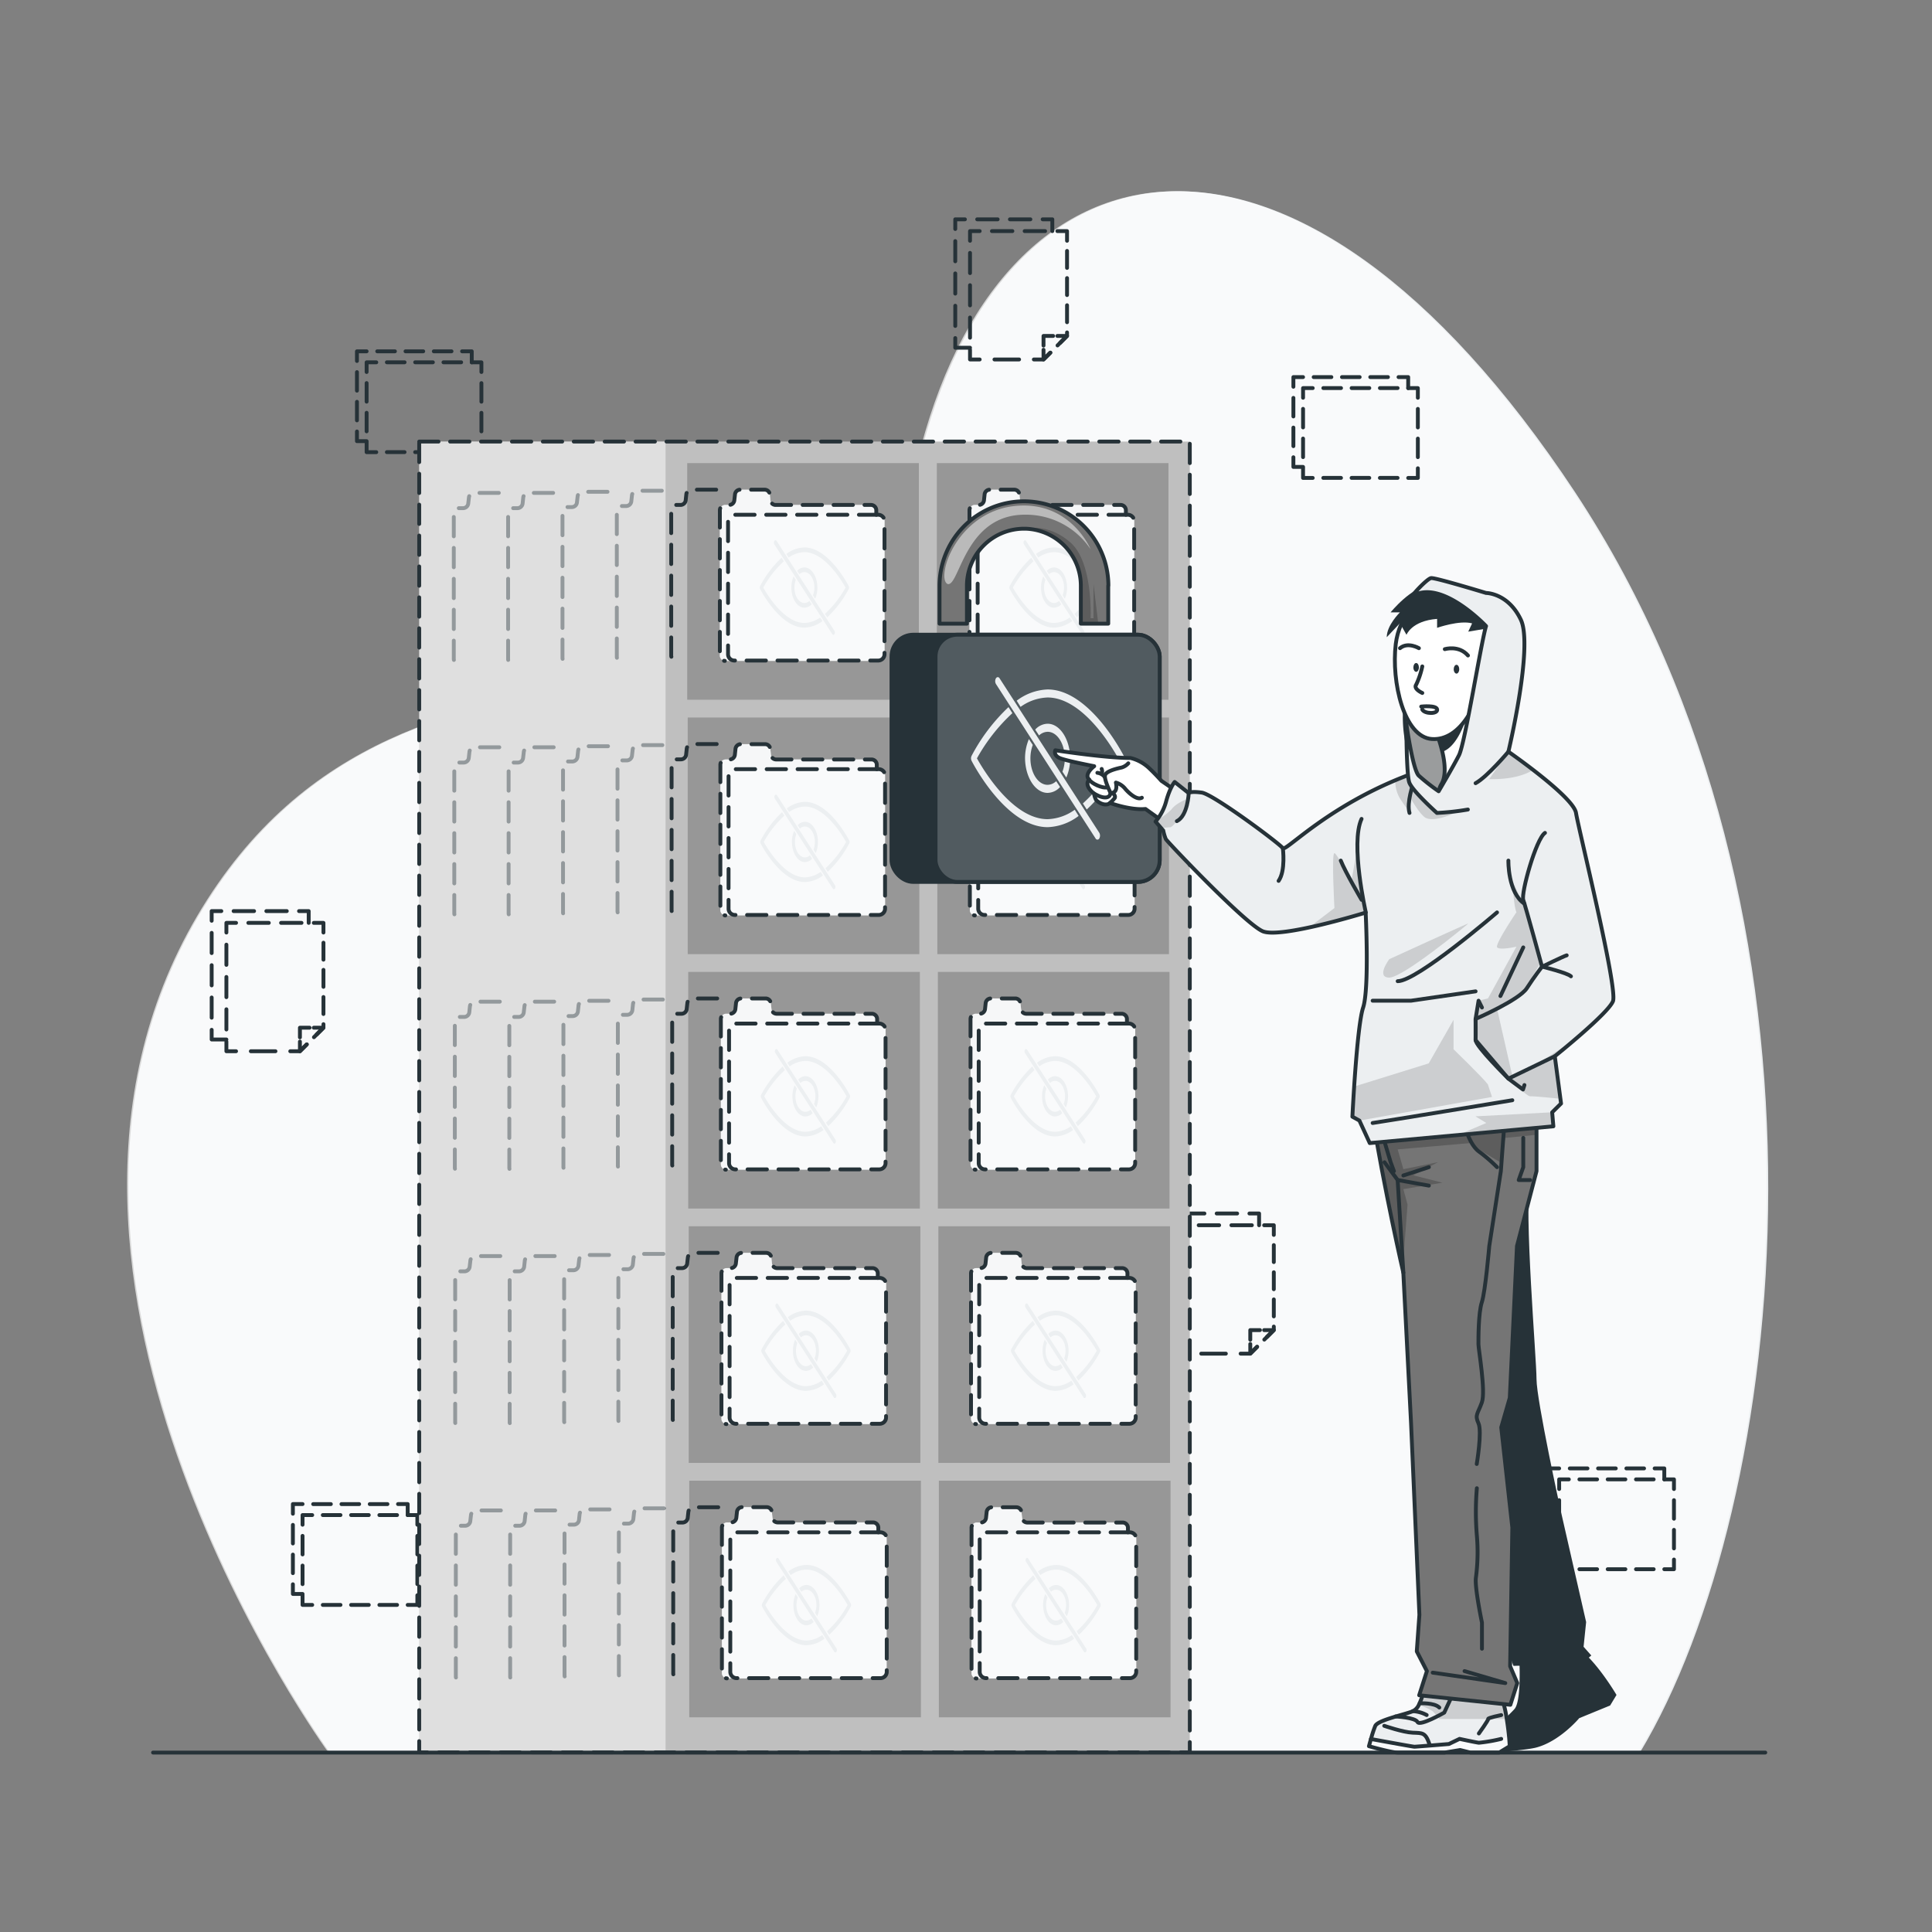 <svg xmlns="http://www.w3.org/2000/svg" xmlns:xlink="http://www.w3.org/1999/xlink" viewBox="0 0 500 500"><rect x="0" y="0" width="500" height="500" fill="#808080" stroke="none"/><defs><clipPath id="freepik--clip-path--inject-16"><rect x="242.12" y="164.26" width="58.01" height="63.98" rx="5.65" style="fill:#263238;stroke:#263238;stroke-miterlimit:10"></rect></clipPath><clipPath id="freepik--clip-path-2--inject-16"><path d="M286.81,151.58v9.82h-7.09v-9.82a14.77,14.77,0,0,0-14.3-14.75H265a14.78,14.78,0,0,0-14.76,14.76v9.82h-7.09v-9.82a21.85,21.85,0,0,1,43.7,0Z" style="fill:#757575;stroke:#263238;stroke-linecap:round;stroke-linejoin:round"></path></clipPath><clipPath id="freepik--clip-path-3--inject-16"><path d="M390.71,451.91,388,453.56h-7.48l-2.64-.66-4,.66H361.7c-1.65,0-7.42-1.65-7.42-1.65s.27-1,.63-2.23a28.18,28.18,0,0,1,1-3c.66-1.49,7.09-2.81,9.68-3.79a3.49,3.49,0,0,0,1.59-1.63,22.26,22.26,0,0,0,1.92-6.62s14.83-4.45,18,1a29.66,29.66,0,0,1,2.85,9.28c.29,1.77.48,3.41.6,4.66C390.67,451,390.71,451.91,390.71,451.91Z" style="fill:#ECEFF1;stroke:#263238;stroke-linecap:round;stroke-linejoin:round"></path></clipPath><clipPath id="freepik--clip-path-4--inject-16"><path d="M397.65,284.74v18.35l-5.06,19.39-1.86,39.28-2.21,7.65,2.87,25.92-.57,35.89,1.85,4.36-1.79,5.62-23.6-2.47,2-6.25-2.62-5.1.68-9.47-2.16-49.59-2-38.95s-4.88-21.07-8.4-42.76Z" style="fill:#757575;stroke:#263238;stroke-linecap:round;stroke-linejoin:round"></path></clipPath><clipPath id="freepik--clip-path-5--inject-16"><path d="M390.37,194.54s16.84,11.67,17.5,15.85,10.88,45.48,9.56,48.73-15.05,14.24-15.05,14.24L404,285.59l-2.3,2.27.31,3.63-47.52,4.34L351.81,290,350,289s1.13-23.26,2.77-28.22.66-24.6.66-24.6S331.38,243,326.77,241,302,217.76,301.71,217.15a11.94,11.94,0,0,1-.66-2.21l-2-2.32a13.35,13.35,0,0,0,2.8-5.43c1-3.55,2.15-4.82,2.15-4.82l3.62,2.87s.42-.52,3.38-.12,20,13.07,21,14.39S352.76,198.26,390.37,194.54Z" style="fill:#ECEFF1;stroke:#263238;stroke-linecap:round;stroke-linejoin:round"></path></clipPath><clipPath id="freepik--clip-path-6--inject-16"><path d="M364,180a34.31,34.31,0,0,0,.75,14.54c2.11,8.48,6.4,12.19,6.4,12.19s6.37-2.17,7.36-5.79,0-20,0-20Z" style="fill:#ECEFF1;stroke:#263238;stroke-linecap:round;stroke-linejoin:round"></path></clipPath></defs><g id="freepik--background-simple--inject-16"><path d="M85.34,453.56s-89.4-122.39-34-216.46S216.75,207.59,237.7,119.8s97.42-102.18,169.94,7.6,55.17,262.45,16.77,326.16Z" style="fill:#ECEFF1"></path><path d="M85,453.56s-89.41-122.39-34-216.46S216.36,207.59,237.3,119.8s97.42-102.18,169.94,7.6S462.42,389.85,424,453.56Z" style="fill:#fff;opacity:0.7"></path></g><g id="freepik--Files--inject-16"><polyline points="337.23 120.84 334.73 120.84 334.73 118.34" style="fill:none;stroke:#263238;stroke-linecap:round;stroke-linejoin:round"></polyline><line x1="334.73" y1="115.46" x2="334.73" y2="101.53" style="fill:none;stroke:#263238;stroke-linecap:round;stroke-linejoin:round;stroke-dasharray:4.803,2.882"></line><polyline points="334.73 100.09 334.73 97.59 337.23 97.59" style="fill:none;stroke:#263238;stroke-linecap:round;stroke-linejoin:round"></polyline><line x1="339.98" y1="97.59" x2="360.57" y2="97.59" style="fill:none;stroke:#263238;stroke-linecap:round;stroke-linejoin:round;stroke-dasharray:4.576,2.746"></line><polyline points="361.94 97.59 364.44 97.59 364.44 100.44" style="fill:none;stroke:#263238;stroke-linecap:round;stroke-linejoin:round"></polyline><polyline points="366.94 121.19 366.94 123.69 364.44 123.69" style="fill:none;stroke:#263238;stroke-linecap:round;stroke-linejoin:round"></polyline><line x1="361.69" y1="123.68" x2="341.1" y2="123.68" style="fill:none;stroke:#263238;stroke-linecap:round;stroke-linejoin:round;stroke-dasharray:4.576,2.745"></line><polyline points="339.73 123.69 337.23 123.69 337.23 121.19" style="fill:none;stroke:#263238;stroke-linecap:round;stroke-linejoin:round"></polyline><line x1="337.23" y1="118.3" x2="337.23" y2="104.38" style="fill:none;stroke:#263238;stroke-linecap:round;stroke-linejoin:round;stroke-dasharray:4.803,2.882"></line><polyline points="337.23 102.94 337.23 100.44 339.73 100.44" style="fill:none;stroke:#263238;stroke-linecap:round;stroke-linejoin:round"></polyline><line x1="342.48" y1="100.43" x2="363.07" y2="100.43" style="fill:none;stroke:#263238;stroke-linecap:round;stroke-linejoin:round;stroke-dasharray:4.576,2.745"></line><polyline points="364.44 100.44 366.94 100.44 366.94 102.94" style="fill:none;stroke:#263238;stroke-linecap:round;stroke-linejoin:round"></polyline><line x1="366.94" y1="105.82" x2="366.94" y2="119.74" style="fill:none;stroke:#263238;stroke-linecap:round;stroke-linejoin:round;stroke-dasharray:4.803,2.882"></line><polyline points="78.3 412.51 75.8 412.51 75.8 410.01" style="fill:none;stroke:#263238;stroke-linecap:round;stroke-linejoin:round"></polyline><line x1="75.8" y1="407.13" x2="75.8" y2="393.2" style="fill:none;stroke:#263238;stroke-linecap:round;stroke-linejoin:round;stroke-dasharray:4.803,2.882"></line><polyline points="75.8 391.75 75.8 389.25 78.3 389.25" style="fill:none;stroke:#263238;stroke-linecap:round;stroke-linejoin:round"></polyline><line x1="81.05" y1="389.26" x2="101.64" y2="389.26" style="fill:none;stroke:#263238;stroke-linecap:round;stroke-linejoin:round;stroke-dasharray:4.576,2.746"></line><polyline points="103.01 389.25 105.51 389.25 105.51 392.1" style="fill:none;stroke:#263238;stroke-linecap:round;stroke-linejoin:round"></polyline><polyline points="108.01 412.85 108.01 415.35 105.51 415.35" style="fill:none;stroke:#263238;stroke-linecap:round;stroke-linejoin:round"></polyline><line x1="102.76" y1="415.35" x2="82.17" y2="415.35" style="fill:none;stroke:#263238;stroke-linecap:round;stroke-linejoin:round;stroke-dasharray:4.576,2.745"></line><polyline points="80.8 415.35 78.3 415.35 78.3 412.85" style="fill:none;stroke:#263238;stroke-linecap:round;stroke-linejoin:round"></polyline><line x1="78.3" y1="409.97" x2="78.3" y2="396.04" style="fill:none;stroke:#263238;stroke-linecap:round;stroke-linejoin:round;stroke-dasharray:4.803,2.882"></line><polyline points="78.3 394.6 78.3 392.1 80.8 392.1" style="fill:none;stroke:#263238;stroke-linecap:round;stroke-linejoin:round"></polyline><line x1="83.54" y1="392.1" x2="104.13" y2="392.1" style="fill:none;stroke:#263238;stroke-linecap:round;stroke-linejoin:round;stroke-dasharray:4.576,2.745"></line><polyline points="105.51 392.1 108.01 392.1 108.01 394.6" style="fill:none;stroke:#263238;stroke-linecap:round;stroke-linejoin:round"></polyline><line x1="108.01" y1="397.48" x2="108.01" y2="411.41" style="fill:none;stroke:#263238;stroke-linecap:round;stroke-linejoin:round;stroke-dasharray:4.803,2.882"></line><polyline points="403.51 403.27 401.01 403.27 401.01 400.77" style="fill:none;stroke:#263238;stroke-linecap:round;stroke-linejoin:round"></polyline><line x1="401.01" y1="397.89" x2="401.01" y2="383.96" style="fill:none;stroke:#263238;stroke-linecap:round;stroke-linejoin:round;stroke-dasharray:4.803,2.882"></line><polyline points="401.01 382.52 401.01 380.02 403.51 380.02" style="fill:none;stroke:#263238;stroke-linecap:round;stroke-linejoin:round"></polyline><line x1="406.26" y1="380.02" x2="426.85" y2="380.02" style="fill:none;stroke:#263238;stroke-linecap:round;stroke-linejoin:round;stroke-dasharray:4.576,2.746"></line><polyline points="428.22 380.02 430.72 380.02 430.72 382.86" style="fill:none;stroke:#263238;stroke-linecap:round;stroke-linejoin:round"></polyline><polyline points="433.22 403.61 433.22 406.11 430.72 406.11" style="fill:none;stroke:#263238;stroke-linecap:round;stroke-linejoin:round"></polyline><line x1="427.97" y1="406.11" x2="407.38" y2="406.11" style="fill:none;stroke:#263238;stroke-linecap:round;stroke-linejoin:round;stroke-dasharray:4.576,2.745"></line><polyline points="406.01 406.11 403.51 406.11 403.51 403.61" style="fill:none;stroke:#263238;stroke-linecap:round;stroke-linejoin:round"></polyline><line x1="403.51" y1="400.73" x2="403.51" y2="386.8" style="fill:none;stroke:#263238;stroke-linecap:round;stroke-linejoin:round;stroke-dasharray:4.803,2.882"></line><polyline points="403.51 385.36 403.51 382.86 406.01 382.86" style="fill:none;stroke:#263238;stroke-linecap:round;stroke-linejoin:round"></polyline><line x1="408.75" y1="382.86" x2="429.34" y2="382.86" style="fill:none;stroke:#263238;stroke-linecap:round;stroke-linejoin:round;stroke-dasharray:4.576,2.745"></line><polyline points="430.72 382.86 433.22 382.86 433.22 385.36" style="fill:none;stroke:#263238;stroke-linecap:round;stroke-linejoin:round"></polyline><line x1="433.22" y1="388.24" x2="433.22" y2="402.17" style="fill:none;stroke:#263238;stroke-linecap:round;stroke-linejoin:round;stroke-dasharray:4.803,2.882"></line><polyline points="94.88 114.17 92.38 114.17 92.38 111.67" style="fill:none;stroke:#263238;stroke-linecap:round;stroke-linejoin:round"></polyline><line x1="92.38" y1="108.79" x2="92.38" y2="94.86" style="fill:none;stroke:#263238;stroke-linecap:round;stroke-linejoin:round;stroke-dasharray:4.803,2.882"></line><polyline points="92.38 93.42 92.38 90.92 94.88 90.92" style="fill:none;stroke:#263238;stroke-linecap:round;stroke-linejoin:round"></polyline><line x1="97.63" y1="90.92" x2="118.22" y2="90.92" style="fill:none;stroke:#263238;stroke-linecap:round;stroke-linejoin:round;stroke-dasharray:4.576,2.746"></line><polyline points="119.59 90.92 122.09 90.92 122.09 93.77" style="fill:none;stroke:#263238;stroke-linecap:round;stroke-linejoin:round"></polyline><polyline points="124.59 114.52 124.59 117.02 122.09 117.02" style="fill:none;stroke:#263238;stroke-linecap:round;stroke-linejoin:round"></polyline><line x1="119.34" y1="117.01" x2="98.75" y2="117.01" style="fill:none;stroke:#263238;stroke-linecap:round;stroke-linejoin:round;stroke-dasharray:4.576,2.745"></line><polyline points="97.38 117.02 94.88 117.02 94.88 114.52" style="fill:none;stroke:#263238;stroke-linecap:round;stroke-linejoin:round"></polyline><line x1="94.88" y1="111.63" x2="94.88" y2="97.71" style="fill:none;stroke:#263238;stroke-linecap:round;stroke-linejoin:round;stroke-dasharray:4.803,2.882"></line><polyline points="94.88 96.27 94.88 93.77 97.38 93.77" style="fill:none;stroke:#263238;stroke-linecap:round;stroke-linejoin:round"></polyline><line x1="100.13" y1="93.76" x2="120.72" y2="93.76" style="fill:none;stroke:#263238;stroke-linecap:round;stroke-linejoin:round;stroke-dasharray:4.576,2.745"></line><polyline points="122.09 93.77 124.59 93.77 124.59 96.27" style="fill:none;stroke:#263238;stroke-linecap:round;stroke-linejoin:round"></polyline><line x1="124.59" y1="99.15" x2="124.59" y2="113.07" style="fill:none;stroke:#263238;stroke-linecap:round;stroke-linejoin:round;stroke-dasharray:4.803,2.882"></line><polyline points="251.04 89.99 247.22 89.99 247.22 87.49" style="fill:none;stroke:#263238;stroke-linecap:round;stroke-linejoin:round"></polyline><line x1="247.22" y1="84.35" x2="247.22" y2="60.83" style="fill:none;stroke:#263238;stroke-linecap:round;stroke-linejoin:round;stroke-dasharray:5.227,3.136"></line><polyline points="247.22 59.26 247.22 56.76 249.72 56.76" style="fill:none;stroke:#263238;stroke-linecap:round;stroke-linejoin:round"></polyline><line x1="252.9" y1="56.76" x2="268.25" y2="56.76" style="fill:none;stroke:#263238;stroke-linecap:round;stroke-linejoin:round;stroke-dasharray:5.293,3.176"></line><polyline points="269.84 56.76 272.34 56.76 272.34 59.81" style="fill:none;stroke:#263238;stroke-linecap:round;stroke-linejoin:round"></polyline><polyline points="273.65 59.81 276.15 59.81 276.15 62.31" style="fill:none;stroke:#263238;stroke-linecap:round;stroke-linejoin:round"></polyline><polyline points="276.15 64.94 276.15 86.94 272.76 90.33" style="fill:none;stroke:#263238;stroke-linecap:round;stroke-linejoin:round;stroke-dasharray:4.393,2.636"></polyline><polyline points="271.83 91.27 270.06 93.03 267.56 93.03" style="fill:none;stroke:#263238;stroke-linecap:round;stroke-linejoin:round"></polyline><line x1="263.74" y1="93.03" x2="255.45" y2="93.03" style="fill:none;stroke:#263238;stroke-linecap:round;stroke-linejoin:round;stroke-dasharray:6.375,3.825"></line><polyline points="253.54 93.03 251.04 93.03 251.04 90.53" style="fill:none;stroke:#263238;stroke-linecap:round;stroke-linejoin:round"></polyline><line x1="251.04" y1="87.4" x2="251.04" y2="63.88" style="fill:none;stroke:#263238;stroke-linecap:round;stroke-linejoin:round;stroke-dasharray:5.227,3.136"></line><polyline points="251.04 62.31 251.04 59.81 253.54 59.81" style="fill:none;stroke:#263238;stroke-linecap:round;stroke-linejoin:round"></polyline><line x1="256.71" y1="59.81" x2="272.07" y2="59.81" style="fill:none;stroke:#263238;stroke-linecap:round;stroke-linejoin:round;stroke-dasharray:5.293,3.176"></line><polyline points="273.65 86.94 276.15 86.94 274.39 88.71" style="fill:none;stroke:#263238;stroke-linecap:round;stroke-linejoin:round"></polyline><polyline points="271.83 91.27 270.06 93.03 270.06 90.53" style="fill:none;stroke:#263238;stroke-linecap:round;stroke-linejoin:round"></polyline><polyline points="270.06 89.44 270.06 86.94 272.56 86.94" style="fill:none;stroke:#263238;stroke-linecap:round;stroke-linejoin:round"></polyline><polyline points="58.59 269.02 54.78 269.02 54.78 266.52" style="fill:none;stroke:#263238;stroke-linecap:round;stroke-linejoin:round"></polyline><line x1="54.78" y1="263.38" x2="54.78" y2="239.86" style="fill:none;stroke:#263238;stroke-linecap:round;stroke-linejoin:round;stroke-dasharray:5.227,3.136"></line><polyline points="54.78 238.29 54.78 235.79 57.28 235.79" style="fill:none;stroke:#263238;stroke-linecap:round;stroke-linejoin:round"></polyline><line x1="60.46" y1="235.79" x2="75.81" y2="235.79" style="fill:none;stroke:#263238;stroke-linecap:round;stroke-linejoin:round;stroke-dasharray:5.293,3.176"></line><polyline points="77.39 235.79 79.89 235.79 79.89 238.84" style="fill:none;stroke:#263238;stroke-linecap:round;stroke-linejoin:round"></polyline><polyline points="81.21 238.84 83.71 238.84 83.71 241.34" style="fill:none;stroke:#263238;stroke-linecap:round;stroke-linejoin:round"></polyline><polyline points="83.71 243.97 83.71 265.97 80.32 269.36" style="fill:none;stroke:#263238;stroke-linecap:round;stroke-linejoin:round;stroke-dasharray:4.393,2.636"></polyline><polyline points="79.39 270.29 77.62 272.06 75.12 272.06" style="fill:none;stroke:#263238;stroke-linecap:round;stroke-linejoin:round"></polyline><line x1="71.29" y1="272.06" x2="63.01" y2="272.06" style="fill:none;stroke:#263238;stroke-linecap:round;stroke-linejoin:round;stroke-dasharray:6.375,3.825"></line><polyline points="61.09 272.06 58.59 272.06 58.59 269.56" style="fill:none;stroke:#263238;stroke-linecap:round;stroke-linejoin:round"></polyline><line x1="58.59" y1="266.43" x2="58.59" y2="242.9" style="fill:none;stroke:#263238;stroke-linecap:round;stroke-linejoin:round;stroke-dasharray:5.227,3.136"></line><polyline points="58.59 241.34 58.59 238.84 61.09 238.84" style="fill:none;stroke:#263238;stroke-linecap:round;stroke-linejoin:round"></polyline><line x1="64.27" y1="238.84" x2="79.62" y2="238.84" style="fill:none;stroke:#263238;stroke-linecap:round;stroke-linejoin:round;stroke-dasharray:5.293,3.176"></line><polyline points="81.21 265.97 83.71 265.97 81.94 267.74" style="fill:none;stroke:#263238;stroke-linecap:round;stroke-linejoin:round"></polyline><polyline points="79.39 270.29 77.62 272.06 77.62 269.56" style="fill:none;stroke:#263238;stroke-linecap:round;stroke-linejoin:round"></polyline><polyline points="77.62 268.47 77.62 265.97 80.12 265.97" style="fill:none;stroke:#263238;stroke-linecap:round;stroke-linejoin:round"></polyline><polyline points="304.55 347.27 300.73 347.27 300.73 344.77" style="fill:none;stroke:#263238;stroke-linecap:round;stroke-linejoin:round"></polyline><line x1="300.73" y1="341.64" x2="300.73" y2="318.12" style="fill:none;stroke:#263238;stroke-linecap:round;stroke-linejoin:round;stroke-dasharray:5.227,3.136"></line><polyline points="300.73 316.55 300.73 314.05 303.23 314.05" style="fill:none;stroke:#263238;stroke-linecap:round;stroke-linejoin:round"></polyline><line x1="306.41" y1="314.05" x2="321.76" y2="314.05" style="fill:none;stroke:#263238;stroke-linecap:round;stroke-linejoin:round;stroke-dasharray:5.293,3.176"></line><polyline points="323.35 314.05 325.85 314.05 325.85 317.09" style="fill:none;stroke:#263238;stroke-linecap:round;stroke-linejoin:round"></polyline><polyline points="327.16 317.09 329.66 317.09 329.66 319.59" style="fill:none;stroke:#263238;stroke-linecap:round;stroke-linejoin:round"></polyline><polyline points="329.66 322.23 329.66 344.23 326.27 347.62" style="fill:none;stroke:#263238;stroke-linecap:round;stroke-linejoin:round;stroke-dasharray:4.393,2.636"></polyline><polyline points="325.34 348.55 323.57 350.32 321.07 350.32" style="fill:none;stroke:#263238;stroke-linecap:round;stroke-linejoin:round"></polyline><line x1="317.25" y1="350.32" x2="308.96" y2="350.32" style="fill:none;stroke:#263238;stroke-linecap:round;stroke-linejoin:round;stroke-dasharray:6.375,3.825"></line><polyline points="307.05 350.32 304.55 350.32 304.55 347.82" style="fill:none;stroke:#263238;stroke-linecap:round;stroke-linejoin:round"></polyline><line x1="304.55" y1="344.68" x2="304.55" y2="321.16" style="fill:none;stroke:#263238;stroke-linecap:round;stroke-linejoin:round;stroke-dasharray:5.227,3.136"></line><polyline points="304.55 319.59 304.55 317.09 307.05 317.09" style="fill:none;stroke:#263238;stroke-linecap:round;stroke-linejoin:round"></polyline><line x1="310.22" y1="317.09" x2="325.57" y2="317.09" style="fill:none;stroke:#263238;stroke-linecap:round;stroke-linejoin:round;stroke-dasharray:5.293,3.176"></line><polyline points="327.16 344.23 329.66 344.23 327.89 346" style="fill:none;stroke:#263238;stroke-linecap:round;stroke-linejoin:round"></polyline><polyline points="325.34 348.55 323.57 350.32 323.57 347.82" style="fill:none;stroke:#263238;stroke-linecap:round;stroke-linejoin:round"></polyline><polyline points="323.57 346.73 323.57 344.23 326.07 344.23" style="fill:none;stroke:#263238;stroke-linecap:round;stroke-linejoin:round"></polyline></g><g id="freepik--filing-cabinet--inject-16"><rect x="108.49" y="114.28" width="199.43" height="339.23" style="fill:#bfbfbf"></rect><rect x="242.45" y="119.85" width="59.95" height="61.24" style="fill-opacity:0.7;opacity:0.3"></rect><path d="M291.89,133.22h-.51v-1.09a1.38,1.38,0,0,0-1.29-1.45H265.27a1.36,1.36,0,0,1-1.28-1.27l-.16-1.41a1.35,1.35,0,0,0-1.28-1.27h-6.46a1.35,1.35,0,0,0-1.28,1.27l-.15,1.41a1.36,1.36,0,0,1-1.28,1.27h-1.19a1.38,1.38,0,0,0-1.29,1.45v37.46a1.38,1.38,0,0,0,1.29,1.45h37.9a1,1,0,0,0,.42-.09h1.38a1.63,1.63,0,0,0,1.63-1.62V134.85A1.63,1.63,0,0,0,291.89,133.22Z" style="fill:#ECEFF1"></path><path d="M253,169.33V134.85a1.63,1.63,0,0,1,1.63-1.63h36.73v-1.09a1.38,1.38,0,0,0-1.29-1.45H265.27a1.36,1.36,0,0,1-1.28-1.27l-.16-1.41a1.35,1.35,0,0,0-1.28-1.27h-6.46a1.35,1.35,0,0,0-1.28,1.27l-.15,1.41a1.36,1.36,0,0,1-1.28,1.27h-1.19a1.38,1.38,0,0,0-1.29,1.45v37.46a1.38,1.38,0,0,0,1.29,1.45h37.9a1,1,0,0,0,.42-.09H254.65A1.63,1.63,0,0,1,253,169.33Z" style="fill:#fff;opacity:0.5"></path><path d="M291.89,133.22H254.65a1.63,1.63,0,0,0-1.63,1.63v34.48a1.63,1.63,0,0,0,1.63,1.62h37.24a1.63,1.63,0,0,0,1.63-1.62V134.85A1.63,1.63,0,0,0,291.89,133.22Z" style="fill:#fff;opacity:0.7"></path><path d="M272.78,161.22c-5.22,0-9.66-7.39-10.65-9.16a27.17,27.17,0,0,1,5.34-6.81l-.59-.91a28.22,28.22,0,0,0-5.57,7.34.89.89,0,0,0,0,.75c.21.41,5.19,10,11.47,10a8.21,8.21,0,0,0,4.69-1.7l-.6-.93A7.42,7.42,0,0,1,272.78,161.22Z" style="fill:#ECEFF1"></path><path d="M284.26,151.68c-.21-.41-5.19-10-11.48-10a8.19,8.19,0,0,0-4.68,1.69l.6.93a7.42,7.42,0,0,1,4.08-1.41c5.22,0,9.67,7.4,10.66,9.17a27,27,0,0,1-5.34,6.8l.59.91a28.22,28.22,0,0,0,5.57-7.34A.89.89,0,0,0,284.26,151.68Z" style="fill:#ECEFF1"></path><path d="M272.78,157.27a2.64,2.64,0,0,0,1.88-.88l-.57-.89a2,2,0,0,1-1.31.56c-1.42,0-2.58-1.8-2.58-4a5.59,5.59,0,0,1,.36-2l-.57-.88a7.35,7.35,0,0,0-.57,2.9C269.42,154.93,270.93,157.27,272.78,157.27Z" style="fill:#ECEFF1"></path><path d="M272.78,146.85a2.6,2.6,0,0,0-1.87.88l.57.88a1.94,1.94,0,0,1,1.3-.55c1.43,0,2.59,1.79,2.59,4a5.8,5.8,0,0,1-.36,2l.57.89a7.35,7.35,0,0,0,.57-2.9C276.15,149.18,274.64,146.85,272.78,146.85Z" style="fill:#ECEFF1"></path><path d="M265.27,139.82a.32.32,0,0,0-.27.18.83.83,0,0,0,0,.86l15,23.26a.32.32,0,0,0,.27.18.35.35,0,0,0,.28-.18.88.88,0,0,0,0-.86l-15-23.26A.32.32,0,0,0,265.27,139.82Z" style="fill:#ECEFF1"></path><path d="M291.38,133.22v-1.09a1.38,1.38,0,0,0-1.29-1.45H265.27a1.36,1.36,0,0,1-1.28-1.27l-.16-1.41a1.35,1.35,0,0,0-1.28-1.27h-6.46a1.35,1.35,0,0,0-1.28,1.27l-.15,1.41a1.36,1.36,0,0,1-1.28,1.27h-1.19a1.38,1.38,0,0,0-1.29,1.45v37.46a1.38,1.38,0,0,0,1.29,1.45" style="fill:none;stroke:#263238;stroke-linecap:round;stroke-linejoin:round;stroke-dasharray:5,3"></path><path d="M291.89,133.22H254.65a1.63,1.63,0,0,0-1.63,1.63v34.48a1.63,1.63,0,0,0,1.63,1.62h37.24a1.63,1.63,0,0,0,1.63-1.62V134.85A1.63,1.63,0,0,0,291.89,133.22Z" style="fill:none;stroke:#263238;stroke-linecap:round;stroke-linejoin:round;stroke-dasharray:5,3"></path><rect x="177.85" y="119.85" width="59.95" height="61.24" style="fill-opacity:0.7;opacity:0.3"></rect><path d="M185.35,126.73h-6.46a1.35,1.35,0,0,0-1.28,1.27l-.15,1.41a1.36,1.36,0,0,1-1.28,1.27H175a1.38,1.38,0,0,0-1.29,1.45v37.46A1.38,1.38,0,0,0,175,171" style="fill:none;stroke:#263238;stroke-linecap:round;stroke-linejoin:round;stroke-dasharray:5,3"></path><path d="M171.28,127h-6.46a1.36,1.36,0,0,0-1.28,1.28l-.15,1.4a1.36,1.36,0,0,1-1.28,1.28h-1.19a1.38,1.38,0,0,0-1.29,1.45v37.45a1.39,1.39,0,0,0,1.29,1.46" style="fill:none;stroke:#263238;stroke-linecap:round;stroke-linejoin:round;stroke-dasharray:5,3"></path><path d="M157.22,127.28h-6.46a1.36,1.36,0,0,0-1.28,1.27l-.16,1.41a1.34,1.34,0,0,1-1.28,1.27h-1.18a1.38,1.38,0,0,0-1.29,1.46v37.45a1.38,1.38,0,0,0,1.29,1.45" style="fill:none;stroke:#263238;stroke-linecap:round;stroke-linejoin:round;stroke-dasharray:5,3"></path><path d="M143.15,127.56h-6.46a1.35,1.35,0,0,0-1.28,1.27l-.15,1.4a1.36,1.36,0,0,1-1.28,1.28h-1.19A1.38,1.38,0,0,0,131.5,133v37.45a1.38,1.38,0,0,0,1.29,1.46" style="fill:none;stroke:#263238;stroke-linecap:round;stroke-linejoin:round;stroke-dasharray:5,3"></path><path d="M227.29,133.22h-.51v-1.09a1.38,1.38,0,0,0-1.29-1.45H200.66a1.36,1.36,0,0,1-1.28-1.27l-.15-1.41a1.35,1.35,0,0,0-1.28-1.27h-6.46a1.35,1.35,0,0,0-1.28,1.27l-.16,1.41a1.35,1.35,0,0,1-1.28,1.27h-1.18a1.38,1.38,0,0,0-1.29,1.45v37.46a1.38,1.38,0,0,0,1.29,1.45h37.9a1,1,0,0,0,.41-.09h1.39a1.63,1.63,0,0,0,1.62-1.62V134.85A1.63,1.63,0,0,0,227.29,133.22Z" style="fill:#ECEFF1"></path><path d="M188.42,169.33V134.85a1.63,1.63,0,0,1,1.63-1.63h36.73v-1.09a1.38,1.38,0,0,0-1.29-1.45H200.66a1.36,1.36,0,0,1-1.28-1.27l-.15-1.41a1.35,1.35,0,0,0-1.28-1.27h-6.46a1.35,1.35,0,0,0-1.28,1.27l-.16,1.41a1.35,1.35,0,0,1-1.28,1.27h-1.18a1.38,1.38,0,0,0-1.29,1.45v37.46a1.38,1.38,0,0,0,1.29,1.45h37.9a1,1,0,0,0,.41-.09H190.05A1.63,1.63,0,0,1,188.42,169.33Z" style="fill:#fff;opacity:0.5"></path><path d="M227.29,133.22H190.05a1.63,1.63,0,0,0-1.63,1.63v34.48a1.63,1.63,0,0,0,1.63,1.62h37.24a1.63,1.63,0,0,0,1.62-1.62V134.85A1.63,1.63,0,0,0,227.29,133.22Z" style="fill:#fff;opacity:0.7"></path><path d="M208.18,161.22c-5.22,0-9.67-7.39-10.65-9.16a26.83,26.83,0,0,1,5.33-6.81l-.59-.91a27.83,27.83,0,0,0-5.56,7.34.83.83,0,0,0,0,.75c.21.41,5.19,10,11.47,10a8.15,8.15,0,0,0,4.68-1.7l-.6-.93A7.36,7.36,0,0,1,208.18,161.22Z" style="fill:#ECEFF1"></path><path d="M219.65,151.68c-.21-.41-5.19-10-11.47-10a8.14,8.14,0,0,0-4.68,1.69l.6.93a7.36,7.36,0,0,1,4.08-1.41c5.22,0,9.66,7.4,10.65,9.17a26.89,26.89,0,0,1-5.33,6.8l.58.91a28.22,28.22,0,0,0,5.57-7.34A.89.89,0,0,0,219.65,151.68Z" style="fill:#ECEFF1"></path><path d="M208.18,157.27a2.64,2.64,0,0,0,1.87-.88l-.57-.89a1.94,1.94,0,0,1-1.3.56c-1.42,0-2.58-1.8-2.58-4a5.82,5.82,0,0,1,.35-2l-.57-.88a7.35,7.35,0,0,0-.57,2.9C204.81,154.93,206.32,157.27,208.18,157.27Z" style="fill:#ECEFF1"></path><path d="M208.18,146.85a2.58,2.58,0,0,0-1.87.88l.57.88a1.91,1.91,0,0,1,1.3-.55c1.42,0,2.58,1.79,2.58,4a5.58,5.58,0,0,1-.36,2l.57.89a7.35,7.35,0,0,0,.57-2.9C211.54,149.18,210,146.85,208.18,146.85Z" style="fill:#ECEFF1"></path><path d="M200.67,139.82a.35.35,0,0,0-.28.18.88.88,0,0,0,0,.86l15,23.26a.31.31,0,0,0,.56,0,.88.88,0,0,0,0-.86L201,140A.35.35,0,0,0,200.67,139.82Z" style="fill:#ECEFF1"></path><path d="M226.78,133.22v-1.09a1.38,1.38,0,0,0-1.29-1.45H200.66a1.36,1.36,0,0,1-1.28-1.27l-.15-1.41a1.35,1.35,0,0,0-1.28-1.27h-6.46a1.35,1.35,0,0,0-1.28,1.27l-.16,1.41a1.35,1.35,0,0,1-1.28,1.27h-1.18a1.38,1.38,0,0,0-1.29,1.45v37.46a1.38,1.38,0,0,0,1.29,1.45" style="fill:none;stroke:#263238;stroke-linecap:round;stroke-linejoin:round;stroke-dasharray:5,3"></path><path d="M227.29,133.22H190.05a1.63,1.63,0,0,0-1.63,1.63v34.48a1.63,1.63,0,0,0,1.63,1.62h37.24a1.63,1.63,0,0,0,1.62-1.62V134.85A1.63,1.63,0,0,0,227.29,133.22Z" style="fill:none;stroke:#263238;stroke-linecap:round;stroke-linejoin:round;stroke-dasharray:5,3"></path><path d="M129.09,127.56h-6.46a1.35,1.35,0,0,0-1.28,1.27l-.16,1.4a1.36,1.36,0,0,1-1.28,1.28h-1.18a1.37,1.37,0,0,0-1.29,1.45v37.45a1.38,1.38,0,0,0,1.29,1.46" style="fill:none;stroke:#263238;stroke-linecap:round;stroke-linejoin:round;stroke-dasharray:5,3"></path><rect x="242.58" y="185.69" width="59.95" height="61.24" style="fill-opacity:0.7;opacity:0.3"></rect><path d="M292,199.06h-.51V198a1.37,1.37,0,0,0-1.29-1.45H265.4a1.36,1.36,0,0,1-1.28-1.28l-.15-1.4a1.36,1.36,0,0,0-1.28-1.28h-6.46a1.36,1.36,0,0,0-1.28,1.28l-.16,1.4a1.36,1.36,0,0,1-1.28,1.28h-1.18A1.37,1.37,0,0,0,251,198v37.45a1.38,1.38,0,0,0,1.29,1.46h37.89a1.17,1.17,0,0,0,.42-.09H292a1.63,1.63,0,0,0,1.63-1.63V200.69A1.63,1.63,0,0,0,292,199.06Z" style="fill:#ECEFF1"></path><path d="M253.16,235.16V200.69a1.63,1.63,0,0,1,1.62-1.63h36.73V198a1.37,1.37,0,0,0-1.29-1.45H265.4a1.36,1.36,0,0,1-1.28-1.28l-.15-1.4a1.36,1.36,0,0,0-1.28-1.28h-6.46a1.36,1.36,0,0,0-1.28,1.28l-.16,1.4a1.36,1.36,0,0,1-1.28,1.28h-1.18A1.37,1.37,0,0,0,251,198v37.45a1.38,1.38,0,0,0,1.29,1.46h37.89a1.17,1.17,0,0,0,.42-.09H254.78A1.63,1.63,0,0,1,253.16,235.16Z" style="fill:#fff;opacity:0.5"></path><path d="M292,199.06H254.78a1.63,1.63,0,0,0-1.62,1.63v34.47a1.63,1.63,0,0,0,1.62,1.63H292a1.63,1.63,0,0,0,1.63-1.63V200.69A1.63,1.63,0,0,0,292,199.06Z" style="fill:#fff;opacity:0.7"></path><path d="M272.92,227.06c-5.22,0-9.67-7.39-10.66-9.17a27.17,27.17,0,0,1,5.34-6.8l-.59-.91a28.22,28.22,0,0,0-5.57,7.34.89.89,0,0,0,0,.75c.21.41,5.19,10,11.48,10a8.2,8.2,0,0,0,4.68-1.7l-.6-.93A7.42,7.42,0,0,1,272.92,227.06Z" style="fill:#ECEFF1"></path><path d="M284.39,217.52c-.21-.41-5.19-10-11.47-10a8.21,8.21,0,0,0-4.69,1.7l.61.93a7.36,7.36,0,0,1,4.08-1.41c5.22,0,9.66,7.39,10.65,9.16a27,27,0,0,1-5.34,6.81l.59.91a28.22,28.22,0,0,0,5.57-7.34A.89.89,0,0,0,284.39,217.52Z" style="fill:#ECEFF1"></path><path d="M272.92,223.11a2.61,2.61,0,0,0,1.87-.89l-.57-.88a1.92,1.92,0,0,1-1.3.55c-1.43,0-2.58-1.79-2.58-4a5.8,5.8,0,0,1,.35-2l-.57-.88a7.3,7.3,0,0,0-.57,2.89C269.55,220.77,271.06,223.11,272.92,223.11Z" style="fill:#ECEFF1"></path><path d="M272.92,212.68a2.58,2.58,0,0,0-1.87.89l.57.88a1.91,1.91,0,0,1,1.3-.55c1.42,0,2.58,1.79,2.58,4a5.59,5.59,0,0,1-.36,2l.57.88a7.31,7.31,0,0,0,.57-2.9C276.28,215,274.77,212.68,272.92,212.68Z" style="fill:#ECEFF1"></path><path d="M265.41,205.66a.36.36,0,0,0-.28.17.88.88,0,0,0,0,.86l15,23.27a.36.36,0,0,0,.28.17.33.33,0,0,0,.27-.17.83.83,0,0,0,0-.86l-15-23.27A.33.33,0,0,0,265.41,205.66Z" style="fill:#ECEFF1"></path><path d="M291.51,199.06V198a1.37,1.37,0,0,0-1.29-1.45H265.4a1.36,1.36,0,0,1-1.28-1.28l-.15-1.4a1.36,1.36,0,0,0-1.28-1.28h-6.46a1.36,1.36,0,0,0-1.28,1.28l-.16,1.4a1.36,1.36,0,0,1-1.28,1.28h-1.18A1.37,1.37,0,0,0,251,198v37.45a1.38,1.38,0,0,0,1.29,1.46" style="fill:none;stroke:#263238;stroke-linecap:round;stroke-linejoin:round;stroke-dasharray:5,3"></path><path d="M292,199.06H254.78a1.63,1.63,0,0,0-1.62,1.63v34.47a1.63,1.63,0,0,0,1.62,1.63H292a1.63,1.63,0,0,0,1.63-1.63V200.69A1.63,1.63,0,0,0,292,199.06Z" style="fill:none;stroke:#263238;stroke-linecap:round;stroke-linejoin:round;stroke-dasharray:5,3"></path><rect x="177.98" y="185.69" width="59.95" height="61.24" style="fill-opacity:0.7;opacity:0.3"></rect><path d="M185.48,192.56H179a1.36,1.36,0,0,0-1.28,1.28l-.15,1.4a1.36,1.36,0,0,1-1.28,1.28h-1.19a1.38,1.38,0,0,0-1.29,1.45v37.45a1.38,1.38,0,0,0,1.29,1.46" style="fill:none;stroke:#263238;stroke-linecap:round;stroke-linejoin:round;stroke-dasharray:5,3"></path><path d="M171.42,192.84H165a1.36,1.36,0,0,0-1.28,1.28l-.16,1.4a1.35,1.35,0,0,1-1.28,1.27h-1.18a1.38,1.38,0,0,0-1.29,1.46V235.7a1.37,1.37,0,0,0,1.29,1.45" style="fill:none;stroke:#263238;stroke-linecap:round;stroke-linejoin:round;stroke-dasharray:5,3"></path><path d="M157.35,193.12h-6.46a1.35,1.35,0,0,0-1.28,1.27l-.15,1.41a1.36,1.36,0,0,1-1.28,1.27H147a1.38,1.38,0,0,0-1.29,1.45V236a1.38,1.38,0,0,0,1.29,1.46" style="fill:none;stroke:#263238;stroke-linecap:round;stroke-linejoin:round;stroke-dasharray:5,3"></path><path d="M143.29,193.39h-6.46a1.36,1.36,0,0,0-1.28,1.28l-.16,1.4a1.36,1.36,0,0,1-1.28,1.28h-1.19a1.38,1.38,0,0,0-1.29,1.45v37.45a1.38,1.38,0,0,0,1.29,1.45" style="fill:none;stroke:#263238;stroke-linecap:round;stroke-linejoin:round;stroke-dasharray:5,3"></path><path d="M227.42,199.06h-.51V198a1.38,1.38,0,0,0-1.29-1.45H200.8a1.35,1.35,0,0,1-1.28-1.28l-.16-1.4a1.36,1.36,0,0,0-1.28-1.28h-6.46a1.36,1.36,0,0,0-1.28,1.28l-.15,1.4a1.36,1.36,0,0,1-1.28,1.28h-1.19a1.38,1.38,0,0,0-1.29,1.45v37.45a1.38,1.38,0,0,0,1.29,1.46h37.9a1.17,1.17,0,0,0,.42-.09h1.38a1.63,1.63,0,0,0,1.63-1.63V200.69A1.63,1.63,0,0,0,227.42,199.06Z" style="fill:#ECEFF1"></path><path d="M188.55,235.16V200.69a1.63,1.63,0,0,1,1.63-1.63h36.73V198a1.38,1.38,0,0,0-1.29-1.45H200.8a1.35,1.35,0,0,1-1.28-1.28l-.16-1.4a1.36,1.36,0,0,0-1.28-1.28h-6.46a1.36,1.36,0,0,0-1.28,1.28l-.15,1.4a1.36,1.36,0,0,1-1.28,1.28h-1.19a1.38,1.38,0,0,0-1.29,1.45v37.45a1.38,1.38,0,0,0,1.29,1.46h37.9a1.17,1.17,0,0,0,.42-.09H190.18A1.63,1.63,0,0,1,188.55,235.16Z" style="fill:#fff;opacity:0.5"></path><path d="M227.42,199.06H190.18a1.63,1.63,0,0,0-1.63,1.63v34.47a1.63,1.63,0,0,0,1.63,1.63h37.24a1.63,1.63,0,0,0,1.63-1.63V200.69A1.63,1.63,0,0,0,227.42,199.06Z" style="fill:#fff;opacity:0.7"></path><path d="M208.31,227.06c-5.22,0-9.66-7.39-10.65-9.17a27.07,27.07,0,0,1,5.33-6.8l-.58-.91a28.22,28.22,0,0,0-5.57,7.34.89.89,0,0,0,0,.75c.21.41,5.19,10,11.47,10a8.15,8.15,0,0,0,4.68-1.7l-.6-.93A7.36,7.36,0,0,1,208.31,227.06Z" style="fill:#ECEFF1"></path><path d="M219.78,217.52c-.21-.41-5.18-10-11.47-10a8.18,8.18,0,0,0-4.68,1.7l.6.93a7.36,7.36,0,0,1,4.08-1.41c5.22,0,9.67,7.39,10.65,9.16a26.66,26.66,0,0,1-5.33,6.81l.59.91a27.83,27.83,0,0,0,5.56-7.34A.83.83,0,0,0,219.78,217.52Z" style="fill:#ECEFF1"></path><path d="M208.31,223.11a2.59,2.59,0,0,0,1.87-.89l-.57-.88a1.91,1.91,0,0,1-1.3.55c-1.42,0-2.58-1.79-2.58-4a5.58,5.58,0,0,1,.36-2l-.57-.88a7.3,7.3,0,0,0-.57,2.89C205,220.77,206.46,223.11,208.31,223.11Z" style="fill:#ECEFF1"></path><path d="M208.31,212.68a2.61,2.61,0,0,0-1.87.89l.57.88a1.92,1.92,0,0,1,1.3-.55c1.42,0,2.58,1.79,2.58,4a5.82,5.82,0,0,1-.35,2l.57.88a7.31,7.31,0,0,0,.57-2.9C211.68,215,210.17,212.68,208.31,212.68Z" style="fill:#ECEFF1"></path><path d="M200.8,205.66a.33.33,0,0,0-.27.17.83.83,0,0,0,0,.86l15,23.27a.32.32,0,0,0,.56,0,.88.88,0,0,0,0-.86l-15-23.27A.36.36,0,0,0,200.8,205.66Z" style="fill:#ECEFF1"></path><path d="M226.91,199.06V198a1.38,1.38,0,0,0-1.29-1.45H200.8a1.35,1.35,0,0,1-1.28-1.28l-.16-1.4a1.36,1.36,0,0,0-1.28-1.28h-6.46a1.36,1.36,0,0,0-1.28,1.28l-.15,1.4a1.36,1.36,0,0,1-1.28,1.28h-1.19a1.38,1.38,0,0,0-1.29,1.45v37.45a1.38,1.38,0,0,0,1.29,1.46" style="fill:none;stroke:#263238;stroke-linecap:round;stroke-linejoin:round;stroke-dasharray:5,3"></path><path d="M227.42,199.06H190.18a1.63,1.63,0,0,0-1.63,1.63v34.47a1.63,1.63,0,0,0,1.63,1.63h37.24a1.63,1.63,0,0,0,1.63-1.63V200.69A1.63,1.63,0,0,0,227.42,199.06Z" style="fill:none;stroke:#263238;stroke-linecap:round;stroke-linejoin:round;stroke-dasharray:5,3"></path><path d="M129.22,193.39h-6.46a1.36,1.36,0,0,0-1.28,1.28l-.15,1.4a1.36,1.36,0,0,1-1.28,1.28h-1.19a1.38,1.38,0,0,0-1.29,1.45v37.45a1.38,1.38,0,0,0,1.29,1.45" style="fill:none;stroke:#263238;stroke-linecap:round;stroke-linejoin:round;stroke-dasharray:5,3"></path><rect x="242.72" y="251.53" width="59.95" height="61.24" style="fill-opacity:0.7;opacity:0.3"></rect><path d="M292.16,264.9h-.51v-1.09a1.38,1.38,0,0,0-1.29-1.45H265.53a1.36,1.36,0,0,1-1.28-1.28l-.15-1.4a1.36,1.36,0,0,0-1.28-1.28h-6.46a1.36,1.36,0,0,0-1.28,1.28l-.15,1.4a1.37,1.37,0,0,1-1.29,1.28h-1.18a1.38,1.38,0,0,0-1.29,1.45v37.45a1.38,1.38,0,0,0,1.29,1.45h37.9a1.25,1.25,0,0,0,.42-.08h1.38a1.62,1.62,0,0,0,1.62-1.63V266.53A1.62,1.62,0,0,0,292.16,264.9Z" style="fill:#ECEFF1"></path><path d="M253.29,301V266.53a1.63,1.63,0,0,1,1.63-1.63h36.73v-1.09a1.38,1.38,0,0,0-1.29-1.45H265.53a1.36,1.36,0,0,1-1.28-1.28l-.15-1.4a1.36,1.36,0,0,0-1.28-1.28h-6.46a1.36,1.36,0,0,0-1.28,1.28l-.15,1.4a1.37,1.37,0,0,1-1.29,1.28h-1.18a1.38,1.38,0,0,0-1.29,1.45v37.45a1.38,1.38,0,0,0,1.29,1.45h37.9a1.25,1.25,0,0,0,.42-.08H254.92A1.63,1.63,0,0,1,253.29,301Z" style="fill:#fff;opacity:0.5"></path><path d="M292.16,264.9H254.92a1.63,1.63,0,0,0-1.63,1.63V301a1.63,1.63,0,0,0,1.63,1.63h37.24a1.62,1.62,0,0,0,1.62-1.63V266.53A1.62,1.62,0,0,0,292.16,264.9Z" style="fill:#fff;opacity:0.7"></path><path d="M273.05,292.9c-5.22,0-9.66-7.4-10.65-9.17a26.65,26.65,0,0,1,5.33-6.8l-.59-.91a28,28,0,0,0-5.56,7.33.85.85,0,0,0,0,.76c.21.41,5.19,10,11.47,10a8.14,8.14,0,0,0,4.68-1.69l-.6-.94A7.3,7.3,0,0,1,273.05,292.9Z" style="fill:#ECEFF1"></path><path d="M284.52,283.35c-.21-.4-5.19-10-11.47-10a8.15,8.15,0,0,0-4.68,1.7l.6.93a7.36,7.36,0,0,1,4.08-1.41c5.22,0,9.66,7.39,10.65,9.16a27.07,27.07,0,0,1-5.33,6.81l.58.91a28,28,0,0,0,5.57-7.34A.92.92,0,0,0,284.52,283.35Z" style="fill:#ECEFF1"></path><path d="M273.05,288.94a2.6,2.6,0,0,0,1.87-.88l-.57-.88a1.92,1.92,0,0,1-1.3.55c-1.42,0-2.58-1.79-2.58-4a5.8,5.8,0,0,1,.35-2l-.57-.89a7.35,7.35,0,0,0-.57,2.9C269.68,286.61,271.19,288.94,273.05,288.94Z" style="fill:#ECEFF1"></path><path d="M273.05,278.52a2.62,2.62,0,0,0-1.87.88l.57.89a1.92,1.92,0,0,1,1.3-.56c1.42,0,2.58,1.8,2.58,4a5.59,5.59,0,0,1-.36,2l.57.88a7.35,7.35,0,0,0,.57-2.9C276.41,280.86,274.9,278.52,273.05,278.52Z" style="fill:#ECEFF1"></path><path d="M265.54,271.49a.35.35,0,0,0-.28.18.88.88,0,0,0,0,.86l15,23.26a.31.31,0,0,0,.56,0,.88.88,0,0,0,0-.86l-15-23.26A.35.35,0,0,0,265.54,271.49Z" style="fill:#ECEFF1"></path><path d="M291.65,264.9v-1.09a1.38,1.38,0,0,0-1.29-1.45H265.53a1.36,1.36,0,0,1-1.28-1.28l-.15-1.4a1.36,1.36,0,0,0-1.28-1.28h-6.46a1.36,1.36,0,0,0-1.28,1.28l-.15,1.4a1.37,1.37,0,0,1-1.29,1.28h-1.18a1.38,1.38,0,0,0-1.29,1.45v37.45a1.38,1.38,0,0,0,1.29,1.45" style="fill:none;stroke:#263238;stroke-linecap:round;stroke-linejoin:round;stroke-dasharray:5,3"></path><path d="M292.16,264.9H254.92a1.63,1.63,0,0,0-1.63,1.63V301a1.63,1.63,0,0,0,1.63,1.63h37.24a1.62,1.62,0,0,0,1.62-1.63V266.53A1.62,1.62,0,0,0,292.16,264.9Z" style="fill:none;stroke:#263238;stroke-linecap:round;stroke-linejoin:round;stroke-dasharray:5,3"></path><rect x="178.11" y="251.53" width="59.95" height="61.24" style="fill-opacity:0.7;opacity:0.3"></rect><path d="M185.61,258.4h-6.45a1.35,1.35,0,0,0-1.28,1.28l-.16,1.4a1.36,1.36,0,0,1-1.28,1.28h-1.19a1.38,1.38,0,0,0-1.29,1.45v37.45a1.38,1.38,0,0,0,1.29,1.45" style="fill:none;stroke:#263238;stroke-linecap:round;stroke-linejoin:round;stroke-dasharray:5,3"></path><path d="M171.55,258.68h-6.46a1.35,1.35,0,0,0-1.28,1.27l-.15,1.41a1.36,1.36,0,0,1-1.28,1.27h-1.19a1.38,1.38,0,0,0-1.29,1.45v37.46a1.38,1.38,0,0,0,1.29,1.45" style="fill:none;stroke:#263238;stroke-linecap:round;stroke-linejoin:round;stroke-dasharray:5,3"></path><path d="M157.48,259H151a1.36,1.36,0,0,0-1.28,1.28l-.15,1.4a1.36,1.36,0,0,1-1.28,1.28h-1.19a1.38,1.38,0,0,0-1.29,1.45v37.45a1.38,1.38,0,0,0,1.29,1.46" style="fill:none;stroke:#263238;stroke-linecap:round;stroke-linejoin:round;stroke-dasharray:5,3"></path><path d="M143.42,259.23H137a1.36,1.36,0,0,0-1.28,1.27l-.16,1.41a1.34,1.34,0,0,1-1.28,1.27h-1.18a1.38,1.38,0,0,0-1.29,1.46v37.45a1.37,1.37,0,0,0,1.29,1.45" style="fill:none;stroke:#263238;stroke-linecap:round;stroke-linejoin:round;stroke-dasharray:5,3"></path><path d="M227.55,264.9H227v-1.09a1.38,1.38,0,0,0-1.29-1.45H200.93a1.36,1.36,0,0,1-1.28-1.28l-.16-1.4a1.36,1.36,0,0,0-1.28-1.28h-6.46a1.36,1.36,0,0,0-1.28,1.28l-.15,1.4a1.36,1.36,0,0,1-1.28,1.28h-1.19a1.38,1.38,0,0,0-1.29,1.45v37.45a1.38,1.38,0,0,0,1.29,1.45h37.9a1.16,1.16,0,0,0,.42-.08h1.38a1.63,1.63,0,0,0,1.63-1.63V266.53A1.63,1.63,0,0,0,227.55,264.9Z" style="fill:#ECEFF1"></path><path d="M188.68,301V266.53a1.63,1.63,0,0,1,1.63-1.63H227v-1.09a1.38,1.38,0,0,0-1.29-1.45H200.93a1.36,1.36,0,0,1-1.28-1.28l-.16-1.4a1.36,1.36,0,0,0-1.28-1.28h-6.46a1.36,1.36,0,0,0-1.28,1.28l-.15,1.4a1.36,1.36,0,0,1-1.28,1.28h-1.19a1.38,1.38,0,0,0-1.29,1.45v37.45a1.38,1.38,0,0,0,1.29,1.45h37.9a1.16,1.16,0,0,0,.42-.08H190.31A1.63,1.63,0,0,1,188.68,301Z" style="fill:#fff;opacity:0.5"></path><path d="M227.55,264.9H190.31a1.63,1.63,0,0,0-1.63,1.63V301a1.63,1.63,0,0,0,1.63,1.63h37.24a1.63,1.63,0,0,0,1.63-1.63V266.53A1.63,1.63,0,0,0,227.55,264.9Z" style="fill:#fff;opacity:0.7"></path><path d="M208.44,292.9c-5.22,0-9.66-7.4-10.65-9.17a27,27,0,0,1,5.34-6.8l-.59-.91a28.42,28.42,0,0,0-5.57,7.33.92.92,0,0,0,0,.76c.21.41,5.19,10,11.47,10a8.2,8.2,0,0,0,4.69-1.69l-.6-.94A7.36,7.36,0,0,1,208.44,292.9Z" style="fill:#ECEFF1"></path><path d="M219.92,283.35c-.21-.4-5.19-10-11.48-10a8.2,8.2,0,0,0-4.68,1.7l.6.93a7.42,7.42,0,0,1,4.08-1.41c5.22,0,9.67,7.39,10.66,9.16a27.17,27.17,0,0,1-5.34,6.81l.59.91a28.22,28.22,0,0,0,5.57-7.34A.92.92,0,0,0,219.92,283.35Z" style="fill:#ECEFF1"></path><path d="M208.44,288.94a2.6,2.6,0,0,0,1.88-.88l-.57-.88a2,2,0,0,1-1.31.55c-1.42,0-2.58-1.79-2.58-4a5.58,5.58,0,0,1,.36-2l-.57-.89a7.35,7.35,0,0,0-.57,2.9C205.08,286.61,206.59,288.94,208.44,288.94Z" style="fill:#ECEFF1"></path><path d="M208.44,278.52a2.64,2.64,0,0,0-1.87.88l.57.89a2,2,0,0,1,1.3-.56c1.43,0,2.59,1.8,2.59,4a5.81,5.81,0,0,1-.36,2l.57.88a7.35,7.35,0,0,0,.57-2.9C211.81,280.86,210.3,278.52,208.44,278.52Z" style="fill:#ECEFF1"></path><path d="M200.93,271.49a.32.32,0,0,0-.27.18.83.83,0,0,0,0,.86l15,23.26a.32.32,0,0,0,.27.18.35.35,0,0,0,.28-.18.88.88,0,0,0,0-.86l-15-23.26A.32.32,0,0,0,200.93,271.49Z" style="fill:#ECEFF1"></path><path d="M227,264.9v-1.09a1.38,1.38,0,0,0-1.29-1.45H200.93a1.36,1.36,0,0,1-1.28-1.28l-.16-1.4a1.36,1.36,0,0,0-1.28-1.28h-6.46a1.36,1.36,0,0,0-1.28,1.28l-.15,1.4a1.36,1.36,0,0,1-1.28,1.28h-1.19a1.38,1.38,0,0,0-1.29,1.45v37.45a1.38,1.38,0,0,0,1.29,1.45" style="fill:none;stroke:#263238;stroke-linecap:round;stroke-linejoin:round;stroke-dasharray:5,3"></path><path d="M227.55,264.9H190.31a1.63,1.63,0,0,0-1.63,1.63V301a1.63,1.63,0,0,0,1.63,1.63h37.24a1.63,1.63,0,0,0,1.63-1.63V266.53A1.63,1.63,0,0,0,227.55,264.9Z" style="fill:none;stroke:#263238;stroke-linecap:round;stroke-linejoin:round;stroke-dasharray:5,3"></path><path d="M129.35,259.23h-6.46a1.36,1.36,0,0,0-1.28,1.27l-.15,1.41a1.35,1.35,0,0,1-1.28,1.27H119a1.38,1.38,0,0,0-1.29,1.46v37.45a1.38,1.38,0,0,0,1.29,1.45" style="fill:none;stroke:#263238;stroke-linecap:round;stroke-linejoin:round;stroke-dasharray:5,3"></path><rect x="242.85" y="317.36" width="59.95" height="61.24" style="fill-opacity:0.7;opacity:0.3"></rect><path d="M292.29,330.73h-.51v-1.08a1.38,1.38,0,0,0-1.29-1.46H265.67a1.34,1.34,0,0,1-1.28-1.27l-.16-1.41a1.36,1.36,0,0,0-1.28-1.27h-6.46a1.36,1.36,0,0,0-1.28,1.27l-.15,1.41a1.35,1.35,0,0,1-1.28,1.27h-1.19a1.38,1.38,0,0,0-1.29,1.46V367.1a1.38,1.38,0,0,0,1.29,1.45h37.9a1.16,1.16,0,0,0,.42-.08h1.38a1.63,1.63,0,0,0,1.63-1.63V332.36A1.63,1.63,0,0,0,292.29,330.73Z" style="fill:#ECEFF1"></path><path d="M253.42,366.84V332.36a1.63,1.63,0,0,1,1.63-1.63h36.73v-1.08a1.38,1.38,0,0,0-1.29-1.46H265.67a1.34,1.34,0,0,1-1.28-1.27l-.16-1.41a1.36,1.36,0,0,0-1.28-1.27h-6.46a1.36,1.36,0,0,0-1.28,1.27l-.15,1.41a1.35,1.35,0,0,1-1.28,1.27h-1.19a1.38,1.38,0,0,0-1.29,1.46V367.1a1.38,1.38,0,0,0,1.29,1.45h37.9a1.16,1.16,0,0,0,.42-.08H255.05A1.63,1.63,0,0,1,253.42,366.84Z" style="fill:#fff;opacity:0.5"></path><path d="M292.29,330.73H255.05a1.63,1.63,0,0,0-1.63,1.63v34.48a1.63,1.63,0,0,0,1.63,1.63h37.24a1.63,1.63,0,0,0,1.63-1.63V332.36A1.63,1.63,0,0,0,292.29,330.73Z" style="fill:#fff;opacity:0.7"></path><path d="M273.18,358.74c-5.22,0-9.66-7.4-10.65-9.17a27.07,27.07,0,0,1,5.33-6.81l-.58-.91a28.57,28.57,0,0,0-5.57,7.34.92.92,0,0,0,0,.76c.21.4,5.19,10,11.47,10a8.15,8.15,0,0,0,4.68-1.7l-.6-.93A7.38,7.38,0,0,1,273.18,358.74Z" style="fill:#ECEFF1"></path><path d="M284.65,349.19c-.2-.41-5.18-10-11.47-10a8.24,8.24,0,0,0-4.68,1.69l.6.94a7.38,7.38,0,0,1,4.08-1.42c5.22,0,9.67,7.4,10.65,9.17a26.83,26.83,0,0,1-5.33,6.81l.59.91a28.17,28.17,0,0,0,5.56-7.34A.85.85,0,0,0,284.65,349.19Z" style="fill:#ECEFF1"></path><path d="M273.18,354.78a2.58,2.58,0,0,0,1.87-.88l-.57-.88a2,2,0,0,1-1.3.55c-1.42,0-2.58-1.8-2.58-4a5.63,5.63,0,0,1,.36-2l-.57-.88a7.35,7.35,0,0,0-.57,2.9C269.82,352.44,271.33,354.78,273.18,354.78Z" style="fill:#ECEFF1"></path><path d="M273.18,344.36a2.6,2.6,0,0,0-1.87.88l.57.88a1.92,1.92,0,0,1,1.3-.55c1.42,0,2.58,1.79,2.58,4a5.86,5.86,0,0,1-.35,2l.57.88a7.35,7.35,0,0,0,.57-2.9C276.55,346.7,275,344.36,273.18,344.36Z" style="fill:#ECEFF1"></path><path d="M265.67,337.33a.32.32,0,0,0-.27.18.83.83,0,0,0,0,.86l15,23.26a.31.31,0,0,0,.56,0,.88.88,0,0,0,0-.86l-15-23.26A.35.35,0,0,0,265.67,337.33Z" style="fill:#ECEFF1"></path><path d="M291.78,330.73v-1.08a1.38,1.38,0,0,0-1.29-1.46H265.67a1.34,1.34,0,0,1-1.28-1.27l-.16-1.41a1.36,1.36,0,0,0-1.28-1.27h-6.46a1.36,1.36,0,0,0-1.28,1.27l-.15,1.41a1.35,1.35,0,0,1-1.28,1.27h-1.19a1.38,1.38,0,0,0-1.29,1.46V367.1a1.38,1.38,0,0,0,1.29,1.45" style="fill:none;stroke:#263238;stroke-linecap:round;stroke-linejoin:round;stroke-dasharray:5,3"></path><path d="M292.29,330.73H255.05a1.63,1.63,0,0,0-1.63,1.63v34.48a1.63,1.63,0,0,0,1.63,1.63h37.24a1.63,1.63,0,0,0,1.63-1.63V332.36A1.63,1.63,0,0,0,292.29,330.73Z" style="fill:none;stroke:#263238;stroke-linecap:round;stroke-linejoin:round;stroke-dasharray:5,3"></path><rect x="178.24" y="317.36" width="59.95" height="61.24" style="fill-opacity:0.7;opacity:0.3"></rect><path d="M185.75,324.24h-6.46a1.36,1.36,0,0,0-1.28,1.27l-.16,1.41a1.35,1.35,0,0,1-1.28,1.27h-1.18a1.38,1.38,0,0,0-1.29,1.46V367.1a1.37,1.37,0,0,0,1.29,1.45" style="fill:none;stroke:#263238;stroke-linecap:round;stroke-linejoin:round;stroke-dasharray:5,3"></path><path d="M171.68,324.51h-6.46a1.36,1.36,0,0,0-1.28,1.28l-.15,1.4a1.36,1.36,0,0,1-1.28,1.28h-1.19a1.38,1.38,0,0,0-1.29,1.45v37.45a1.38,1.38,0,0,0,1.29,1.46" style="fill:none;stroke:#263238;stroke-linecap:round;stroke-linejoin:round;stroke-dasharray:5,3"></path><path d="M157.62,324.79h-6.46a1.36,1.36,0,0,0-1.28,1.28l-.16,1.4a1.35,1.35,0,0,1-1.28,1.27h-1.18A1.38,1.38,0,0,0,146,330.2v37.45a1.37,1.37,0,0,0,1.29,1.45" style="fill:none;stroke:#263238;stroke-linecap:round;stroke-linejoin:round;stroke-dasharray:5,3"></path><path d="M143.55,325.07h-6.46a1.35,1.35,0,0,0-1.28,1.27l-.15,1.41a1.36,1.36,0,0,1-1.28,1.27h-1.19a1.38,1.38,0,0,0-1.29,1.45v37.46a1.38,1.38,0,0,0,1.29,1.45" style="fill:none;stroke:#263238;stroke-linecap:round;stroke-linejoin:round;stroke-dasharray:5,3"></path><path d="M227.68,330.73h-.51v-1.08a1.38,1.38,0,0,0-1.29-1.46H201.06a1.35,1.35,0,0,1-1.28-1.27l-.15-1.41a1.36,1.36,0,0,0-1.28-1.27h-6.46a1.36,1.36,0,0,0-1.28,1.27l-.16,1.41a1.35,1.35,0,0,1-1.28,1.27H188a1.38,1.38,0,0,0-1.29,1.46V367.1a1.37,1.37,0,0,0,1.29,1.45h37.89a1.16,1.16,0,0,0,.42-.08h1.38a1.63,1.63,0,0,0,1.63-1.63V332.36A1.63,1.63,0,0,0,227.68,330.73Z" style="fill:#ECEFF1"></path><path d="M188.82,366.84V332.36a1.63,1.63,0,0,1,1.62-1.63h36.73v-1.08a1.38,1.38,0,0,0-1.29-1.46H201.06a1.35,1.35,0,0,1-1.28-1.27l-.15-1.41a1.36,1.36,0,0,0-1.28-1.27h-6.46a1.36,1.36,0,0,0-1.28,1.27l-.16,1.41a1.35,1.35,0,0,1-1.28,1.27H188a1.38,1.38,0,0,0-1.29,1.46V367.1a1.37,1.37,0,0,0,1.29,1.45h37.89a1.16,1.16,0,0,0,.42-.08H190.44A1.63,1.63,0,0,1,188.82,366.84Z" style="fill:#fff;opacity:0.5"></path><path d="M227.68,330.73H190.44a1.63,1.63,0,0,0-1.62,1.63v34.48a1.63,1.63,0,0,0,1.62,1.63h37.24a1.63,1.63,0,0,0,1.63-1.63V332.36A1.63,1.63,0,0,0,227.68,330.73Z" style="fill:#fff;opacity:0.7"></path><path d="M208.58,358.74c-5.22,0-9.67-7.4-10.66-9.17a27.17,27.17,0,0,1,5.34-6.81l-.59-.91a28.57,28.57,0,0,0-5.57,7.34.92.92,0,0,0,0,.76c.21.4,5.19,10,11.48,10a8.2,8.2,0,0,0,4.68-1.7l-.6-.93A7.43,7.43,0,0,1,208.58,358.74Z" style="fill:#ECEFF1"></path><path d="M220.05,349.19c-.21-.41-5.19-10-11.47-10a8.27,8.27,0,0,0-4.69,1.69l.61.94a7.38,7.38,0,0,1,4.08-1.42c5.22,0,9.66,7.4,10.65,9.17a27.17,27.17,0,0,1-5.34,6.81l.59.91a28.57,28.57,0,0,0,5.57-7.34A.92.92,0,0,0,220.05,349.19Z" style="fill:#ECEFF1"></path><path d="M208.58,354.78a2.6,2.6,0,0,0,1.87-.88l-.57-.88a2,2,0,0,1-1.3.55c-1.43,0-2.58-1.8-2.58-4a5.86,5.86,0,0,1,.35-2l-.57-.88a7.35,7.35,0,0,0-.57,2.9C205.21,352.44,206.72,354.78,208.58,354.78Z" style="fill:#ECEFF1"></path><path d="M208.58,344.36a2.57,2.57,0,0,0-1.87.88l.57.88a1.91,1.91,0,0,1,1.3-.55c1.42,0,2.58,1.79,2.58,4a5.63,5.63,0,0,1-.36,2l.57.88a7.35,7.35,0,0,0,.57-2.9C211.94,346.7,210.43,344.36,208.58,344.36Z" style="fill:#ECEFF1"></path><path d="M201.07,337.33a.35.35,0,0,0-.28.18.88.88,0,0,0,0,.86l15,23.26a.35.35,0,0,0,.28.18.32.32,0,0,0,.27-.18.83.83,0,0,0,0-.86l-15-23.26A.32.32,0,0,0,201.07,337.33Z" style="fill:#ECEFF1"></path><path d="M227.17,330.73v-1.08a1.38,1.38,0,0,0-1.29-1.46H201.06a1.35,1.35,0,0,1-1.28-1.27l-.15-1.41a1.36,1.36,0,0,0-1.28-1.27h-6.46a1.36,1.36,0,0,0-1.28,1.27l-.16,1.41a1.35,1.35,0,0,1-1.28,1.27H188a1.38,1.38,0,0,0-1.29,1.46V367.1a1.37,1.37,0,0,0,1.29,1.45" style="fill:none;stroke:#263238;stroke-linecap:round;stroke-linejoin:round;stroke-dasharray:5,3"></path><path d="M227.68,330.73H190.44a1.63,1.63,0,0,0-1.62,1.63v34.48a1.63,1.63,0,0,0,1.62,1.63h37.24a1.63,1.63,0,0,0,1.63-1.63V332.36A1.63,1.63,0,0,0,227.68,330.73Z" style="fill:none;stroke:#263238;stroke-linecap:round;stroke-linejoin:round;stroke-dasharray:5,3"></path><path d="M129.48,325.07H123a1.34,1.34,0,0,0-1.28,1.27l-.16,1.41a1.36,1.36,0,0,1-1.28,1.27h-1.19a1.38,1.38,0,0,0-1.29,1.45v37.46a1.38,1.38,0,0,0,1.29,1.45" style="fill:none;stroke:#263238;stroke-linecap:round;stroke-linejoin:round;stroke-dasharray:5,3"></path><rect x="242.98" y="383.2" width="59.95" height="61.24" style="fill-opacity:0.7;opacity:0.3"></rect><path d="M292.42,396.57h-.51v-1.09a1.38,1.38,0,0,0-1.29-1.45H265.8a1.36,1.36,0,0,1-1.28-1.28l-.16-1.4a1.35,1.35,0,0,0-1.28-1.27h-6.46a1.35,1.35,0,0,0-1.28,1.27l-.15,1.4a1.36,1.36,0,0,1-1.28,1.28h-1.19a1.38,1.38,0,0,0-1.29,1.45v37.45a1.38,1.38,0,0,0,1.29,1.46h37.9a1.17,1.17,0,0,0,.42-.09h1.38a1.63,1.63,0,0,0,1.63-1.63V398.2A1.63,1.63,0,0,0,292.42,396.57Z" style="fill:#ECEFF1"></path><path d="M253.55,432.67V398.2a1.63,1.63,0,0,1,1.63-1.63h36.73v-1.09a1.38,1.38,0,0,0-1.29-1.45H265.8a1.36,1.36,0,0,1-1.28-1.28l-.16-1.4a1.35,1.35,0,0,0-1.28-1.27h-6.46a1.35,1.35,0,0,0-1.28,1.27l-.15,1.4a1.36,1.36,0,0,1-1.28,1.28h-1.19a1.38,1.38,0,0,0-1.29,1.45v37.45a1.38,1.38,0,0,0,1.29,1.46h37.9a1.17,1.17,0,0,0,.42-.09H255.18A1.63,1.63,0,0,1,253.55,432.67Z" style="fill:#fff;opacity:0.5"></path><path d="M292.42,396.57H255.18a1.63,1.63,0,0,0-1.63,1.63v34.47a1.63,1.63,0,0,0,1.63,1.63h37.24a1.63,1.63,0,0,0,1.63-1.63V398.2A1.63,1.63,0,0,0,292.42,396.57Z" style="fill:#fff;opacity:0.7"></path><path d="M273.31,424.57c-5.22,0-9.66-7.39-10.65-9.16A27.17,27.17,0,0,1,268,408.6l-.59-.91a28.22,28.22,0,0,0-5.57,7.34.89.89,0,0,0,0,.75c.21.41,5.19,10,11.47,10a8.21,8.21,0,0,0,4.69-1.7l-.6-.93A7.42,7.42,0,0,1,273.31,424.57Z" style="fill:#ECEFF1"></path><path d="M284.79,415c-.21-.41-5.19-10-11.48-10a8.19,8.19,0,0,0-4.68,1.69l.6.93a7.42,7.42,0,0,1,4.08-1.41c5.22,0,9.67,7.4,10.66,9.17a27,27,0,0,1-5.34,6.8l.59.91a28.22,28.22,0,0,0,5.57-7.34A.89.89,0,0,0,284.79,415Z" style="fill:#ECEFF1"></path><path d="M273.31,420.62a2.64,2.64,0,0,0,1.88-.88l-.57-.89a2,2,0,0,1-1.31.55c-1.42,0-2.58-1.79-2.58-4a5.59,5.59,0,0,1,.36-2l-.57-.88a7.31,7.31,0,0,0-.57,2.9C270,418.28,271.46,420.62,273.31,420.62Z" style="fill:#ECEFF1"></path><path d="M273.31,410.19a2.61,2.61,0,0,0-1.87.89l.57.88a1.94,1.94,0,0,1,1.3-.55c1.43,0,2.59,1.79,2.59,4a5.8,5.8,0,0,1-.36,2l.57.89a7.35,7.35,0,0,0,.57-2.9C276.68,412.53,275.17,410.19,273.31,410.19Z" style="fill:#ECEFF1"></path><path d="M265.81,403.17a.32.32,0,0,0-.28.18.81.81,0,0,0,0,.85l15,23.27a.32.32,0,0,0,.27.18.35.35,0,0,0,.28-.18.88.88,0,0,0,0-.86l-15-23.26A.32.32,0,0,0,265.81,403.17Z" style="fill:#ECEFF1"></path><path d="M291.91,396.57v-1.09a1.38,1.38,0,0,0-1.29-1.45H265.8a1.36,1.36,0,0,1-1.28-1.28l-.16-1.4a1.35,1.35,0,0,0-1.28-1.27h-6.46a1.35,1.35,0,0,0-1.28,1.27l-.15,1.4a1.36,1.36,0,0,1-1.28,1.28h-1.19a1.38,1.38,0,0,0-1.29,1.45v37.45a1.38,1.38,0,0,0,1.29,1.46" style="fill:none;stroke:#263238;stroke-linecap:round;stroke-linejoin:round;stroke-dasharray:5,3"></path><path d="M292.42,396.57H255.18a1.63,1.63,0,0,0-1.63,1.63v34.47a1.63,1.63,0,0,0,1.63,1.63h37.24a1.63,1.63,0,0,0,1.63-1.63V398.2A1.63,1.63,0,0,0,292.42,396.57Z" style="fill:none;stroke:#263238;stroke-linecap:round;stroke-linejoin:round;stroke-dasharray:5,3"></path><rect x="178.38" y="383.2" width="59.95" height="61.24" style="fill-opacity:0.7;opacity:0.3"></rect><path d="M185.88,390.08h-6.46a1.35,1.35,0,0,0-1.28,1.27l-.15,1.4a1.36,1.36,0,0,1-1.28,1.28h-1.19a1.38,1.38,0,0,0-1.29,1.45v37.45a1.38,1.38,0,0,0,1.29,1.46" style="fill:none;stroke:#263238;stroke-linecap:round;stroke-linejoin:round;stroke-dasharray:5,3"></path><path d="M171.81,390.35h-6.45a1.36,1.36,0,0,0-1.29,1.28l-.15,1.4a1.36,1.36,0,0,1-1.28,1.28h-1.19a1.38,1.38,0,0,0-1.29,1.45v37.45a1.38,1.38,0,0,0,1.29,1.45" style="fill:none;stroke:#263238;stroke-linecap:round;stroke-linejoin:round;stroke-dasharray:5,3"></path><path d="M157.75,390.63h-6.46A1.36,1.36,0,0,0,150,391.9l-.15,1.41a1.35,1.35,0,0,1-1.29,1.27h-1.18A1.38,1.38,0,0,0,146.1,396v37.45a1.38,1.38,0,0,0,1.29,1.45" style="fill:none;stroke:#263238;stroke-linecap:round;stroke-linejoin:round;stroke-dasharray:5,3"></path><path d="M143.68,390.9h-6.46a1.36,1.36,0,0,0-1.28,1.28l-.15,1.4a1.36,1.36,0,0,1-1.28,1.28h-1.19a1.38,1.38,0,0,0-1.29,1.45v37.45a1.38,1.38,0,0,0,1.29,1.46" style="fill:none;stroke:#263238;stroke-linecap:round;stroke-linejoin:round;stroke-dasharray:5,3"></path><path d="M227.82,396.57h-.51v-1.09A1.38,1.38,0,0,0,226,394H201.19a1.36,1.36,0,0,1-1.28-1.28l-.15-1.4a1.35,1.35,0,0,0-1.28-1.27H192a1.35,1.35,0,0,0-1.28,1.27l-.15,1.4A1.36,1.36,0,0,1,189.3,394h-1.18a1.38,1.38,0,0,0-1.29,1.45v37.45a1.38,1.38,0,0,0,1.29,1.46H226a1.27,1.27,0,0,0,.42-.09h1.38a1.62,1.62,0,0,0,1.62-1.63V398.2A1.62,1.62,0,0,0,227.82,396.57Z" style="fill:#ECEFF1"></path><path d="M189,432.67V398.2a1.63,1.63,0,0,1,1.63-1.63h36.73v-1.09A1.38,1.38,0,0,0,226,394H201.19a1.36,1.36,0,0,1-1.28-1.28l-.15-1.4a1.35,1.35,0,0,0-1.28-1.27H192a1.35,1.35,0,0,0-1.28,1.27l-.15,1.4A1.36,1.36,0,0,1,189.3,394h-1.18a1.38,1.38,0,0,0-1.29,1.45v37.45a1.38,1.38,0,0,0,1.29,1.46H226a1.27,1.27,0,0,0,.42-.09H190.58A1.63,1.63,0,0,1,189,432.67Z" style="fill:#fff;opacity:0.5"></path><path d="M227.82,396.57H190.58A1.63,1.63,0,0,0,189,398.2v34.47a1.63,1.63,0,0,0,1.63,1.63h37.24a1.62,1.62,0,0,0,1.62-1.63V398.2A1.62,1.62,0,0,0,227.82,396.57Z" style="fill:#fff;opacity:0.7"></path><path d="M208.71,424.57c-5.22,0-9.66-7.39-10.65-9.16a26.83,26.83,0,0,1,5.33-6.81l-.59-.91a27.83,27.83,0,0,0-5.56,7.34.83.83,0,0,0,0,.75c.21.41,5.19,10,11.47,10a8.15,8.15,0,0,0,4.68-1.7l-.6-.93A7.36,7.36,0,0,1,208.71,424.57Z" style="fill:#ECEFF1"></path><path d="M220.18,415c-.21-.41-5.19-10-11.47-10a8.14,8.14,0,0,0-4.68,1.69l.6.93a7.36,7.36,0,0,1,4.08-1.41c5.22,0,9.66,7.4,10.65,9.17a26.89,26.89,0,0,1-5.33,6.8l.58.91a28,28,0,0,0,5.57-7.34A.89.89,0,0,0,220.18,415Z" style="fill:#ECEFF1"></path><path d="M208.71,420.62a2.62,2.62,0,0,0,1.87-.88l-.57-.89a1.92,1.92,0,0,1-1.3.55c-1.42,0-2.58-1.79-2.58-4a5.82,5.82,0,0,1,.35-2l-.57-.88a7.31,7.31,0,0,0-.57,2.9C205.34,418.28,206.85,420.62,208.71,420.62Z" style="fill:#ECEFF1"></path><path d="M208.71,410.19a2.59,2.59,0,0,0-1.87.89l.57.88a1.91,1.91,0,0,1,1.3-.55c1.42,0,2.58,1.79,2.58,4a5.58,5.58,0,0,1-.36,2l.57.89a7.35,7.35,0,0,0,.57-2.9C212.07,412.53,210.56,410.19,208.71,410.19Z" style="fill:#ECEFF1"></path><path d="M201.2,403.17a.35.35,0,0,0-.28.18.86.86,0,0,0,0,.85l15,23.27a.31.31,0,0,0,.56,0,.88.88,0,0,0,0-.86l-15-23.26A.35.35,0,0,0,201.2,403.17Z" style="fill:#ECEFF1"></path><path d="M227.31,396.57v-1.09A1.38,1.38,0,0,0,226,394H201.19a1.36,1.36,0,0,1-1.28-1.28l-.15-1.4a1.35,1.35,0,0,0-1.28-1.27H192a1.35,1.35,0,0,0-1.28,1.27l-.15,1.4A1.36,1.36,0,0,1,189.3,394h-1.18a1.38,1.38,0,0,0-1.29,1.45v37.45a1.38,1.38,0,0,0,1.29,1.46" style="fill:none;stroke:#263238;stroke-linecap:round;stroke-linejoin:round;stroke-dasharray:5,3"></path><path d="M227.82,396.57H190.58A1.63,1.63,0,0,0,189,398.2v34.47a1.63,1.63,0,0,0,1.63,1.63h37.24a1.62,1.62,0,0,0,1.62-1.63V398.2A1.62,1.62,0,0,0,227.82,396.57Z" style="fill:none;stroke:#263238;stroke-linecap:round;stroke-linejoin:round;stroke-dasharray:5,3"></path><path d="M129.62,390.9h-6.46a1.36,1.36,0,0,0-1.28,1.28l-.16,1.4a1.35,1.35,0,0,1-1.28,1.28h-1.18a1.37,1.37,0,0,0-1.29,1.45v37.45a1.38,1.38,0,0,0,1.29,1.46" style="fill:none;stroke:#263238;stroke-linecap:round;stroke-linejoin:round;stroke-dasharray:5,3"></path><rect x="108.49" y="114.28" width="63.76" height="339.23" style="fill:#fff;opacity:0.5"></rect><rect x="108.49" y="114.28" width="199.43" height="339.23" style="fill:none;stroke:#263238;stroke-linecap:round;stroke-linejoin:round;stroke-dasharray:5,3"></rect></g><g id="freepik--Padlock--inject-16"><rect x="230.72" y="164.26" width="69.41" height="63.98" rx="5.65" style="fill:#263238;stroke:#263238;stroke-miterlimit:10"></rect><rect x="242.12" y="164.26" width="58.01" height="63.98" rx="5.65" style="fill:#263238"></rect><g style="clip-path:url(#freepik--clip-path--inject-16)"><rect x="242.12" y="164.26" width="58.01" height="63.98" rx="5.65" style="fill:#fff;opacity:0.2"></rect></g><rect x="242.12" y="164.26" width="58.01" height="63.98" rx="5.65" style="fill:none;stroke:#263238;stroke-miterlimit:10"></rect><path d="M271.12,212c-9,0-16.59-12.7-18.29-15.74A46.7,46.7,0,0,1,262,184.57L261,183a48.11,48.11,0,0,0-9.55,12.6,1.48,1.48,0,0,0,0,1.3c.36.7,8.9,17.17,19.69,17.17a14,14,0,0,0,8-2.91l-1-1.6A12.69,12.69,0,0,1,271.12,212Z" style="fill:#ECEFF1"></path><path d="M290.82,195.6c-.36-.7-8.91-17.17-19.7-17.17a14.07,14.07,0,0,0-8,2.91l1,1.6a12.66,12.66,0,0,1,7-2.43c9,0,16.59,12.7,18.29,15.74a46.22,46.22,0,0,1-9.16,11.68l1,1.57a48.51,48.51,0,0,0,9.56-12.6A1.55,1.55,0,0,0,290.82,195.6Z" style="fill:#ECEFF1"></path><path d="M271.12,205.2a4.48,4.48,0,0,0,3.22-1.52l-1-1.51a3.31,3.31,0,0,1-2.24.94c-2.44,0-4.43-3.08-4.43-6.86a10,10,0,0,1,.61-3.46l-1-1.52a12.78,12.78,0,0,0-1,5C265.35,201.18,267.94,205.2,271.12,205.2Z" style="fill:#ECEFF1"></path><path d="M271.12,187.3a4.46,4.46,0,0,0-3.21,1.52l1,1.51a3.31,3.31,0,0,1,2.23-.94c2.45,0,4.43,3.08,4.43,6.86a9.73,9.73,0,0,1-.61,3.46l1,1.52a12.6,12.6,0,0,0,1-5C276.9,191.32,274.31,187.3,271.12,187.3Z" style="fill:#ECEFF1"></path><path d="M258.23,175.24a.6.6,0,0,0-.48.3,1.5,1.5,0,0,0,0,1.48L283.54,217a.53.53,0,0,0,.95,0,1.5,1.5,0,0,0,0-1.48l-25.78-39.94A.59.59,0,0,0,258.23,175.24Z" style="fill:#ECEFF1"></path><path d="M286.81,151.58v9.82h-7.09v-9.82a14.77,14.77,0,0,0-14.3-14.75H265a14.78,14.78,0,0,0-14.76,14.76v9.82h-7.09v-9.82a21.85,21.85,0,0,1,43.7,0Z" style="fill:#757575"></path><g style="clip-path:url(#freepik--clip-path-2--inject-16)"><path d="M245.42,151.17c-.46,0-1.4-.79-.87-3.77,1-5.85,7.6-16.57,20.41-16.57,12.63,0,17.28,11.31,17.28,11.31a20.14,20.14,0,0,0-17-8.94C249.89,133.2,248.4,151.17,245.42,151.17Z" style="fill:#fff;opacity:0.5"></path><path d="M279.72,161.4v-9.82a14.77,14.77,0,0,0-14.3-14.75s5.68-1.61,11.6,3.56S282.24,160,282.24,160H283v-8.85l1.23,10.23Z" style="fill-opacity:0.7;opacity:0.3"></path></g><path d="M286.81,151.58v9.82h-7.09v-9.82a14.77,14.77,0,0,0-14.3-14.75H265a14.78,14.78,0,0,0-14.76,14.76v9.82h-7.09v-9.82a21.85,21.85,0,0,1,43.7,0Z" style="fill:none;stroke:#263238;stroke-linecap:round;stroke-linejoin:round"></path></g><g id="freepik--Character--inject-16"><path d="M317.37,213.62l-16.8-11.54s-1.6-1.81-3.06-3.17a10.61,10.61,0,0,0-4.92-2.74c-6.64,0-19.47-2-19.47-2s-.64,1.39,1.4,2.12,8.66,2,8.66,2-2.78,2.06-1.31,3.47c0,0-1.56,1.39,1.28,3.62a4.9,4.9,0,0,0,.51,1.63c.82.95,2.66,1.67,3.61.8,0,0,5.27,1.93,9.18,1.55l17,12.18Z" style="fill:#fff;stroke:#263238;stroke-linecap:round;stroke-linejoin:round"></path><path d="M285.11,199a1.74,1.74,0,0,1,0,1.29" style="fill:none;stroke:#263238;stroke-linecap:round;stroke-linejoin:round"></path><path d="M284,200a2.88,2.88,0,0,1,1.95,1.13" style="fill:none;stroke:#263238;stroke-linecap:round;stroke-linejoin:round"></path><path d="M281.87,201.75c.56,1,3.5,2.38,4.71,2" style="fill:none;stroke:#263238;stroke-linecap:round;stroke-linejoin:round"></path><path d="M283.15,205.37a13.74,13.74,0,0,0,1.36.69c2.85,1.07,2.89-.82,2.89-.82" style="fill:none;stroke:#263238;stroke-linecap:round;stroke-linejoin:round"></path><path d="M287.27,207.8a9.37,9.37,0,0,0,1.24-1.3c.3-.76-.76-1.38-.76-1.38" style="fill:none;stroke:#263238;stroke-linecap:round;stroke-linejoin:round"></path><path d="M292,197.54a3.74,3.74,0,0,1-1.71,1.09c-1,.22-4,.87-4.3,2s1.44,4.6,1.44,4.6,2,.21,1.36-2.7a4.79,4.79,0,0,1,2.5,1.71c1.39,1.56,3.17,2.83,4.22,2.21" style="fill:#fff;stroke:#263238;stroke-linecap:round;stroke-linejoin:round"></path><path d="M393.2,429.49s.59,10.71-1.24,12.79-6.92,6.24-6.82,7.86a15.1,15.1,0,0,0,.75,3.42s8.92-.55,11.76-1.32c6.1-1.65,11.05-7.58,11.05-7.58l8-3.28,1.65-2.73s-5.5-9.43-10.8-12.78S393.2,429.49,393.2,429.49Z" style="fill:#263238"></path><path d="M355.24,288.91s35.49,142.39,36.48,142.22,16.48.31,16.48.31l3.63-3-2-2.26.66-6.39L403.92,391s-6.27-28.71-6.27-34.05-3.29-43.53-1.64-52.35S355.24,288.91,355.24,288.91Z" style="fill:#263238"></path><path d="M390.71,451.91,388,453.56h-7.48l-2.64-.66-4,.66H361.7c-1.65,0-7.42-1.65-7.42-1.65s.27-1,.63-2.23a28.18,28.18,0,0,1,1-3c.66-1.49,7.09-2.81,9.68-3.79a3.49,3.49,0,0,0,1.59-1.63,22.26,22.26,0,0,0,1.92-6.62s14.83-4.45,18,1a29.66,29.66,0,0,1,2.85,9.28c.29,1.77.48,3.41.6,4.66C390.67,451,390.71,451.91,390.71,451.91Z" style="fill:#ECEFF1"></path><g style="clip-path:url(#freepik--clip-path-3--inject-16)"><path d="M389.93,444.86H372.49s-1-1.29-1.71-2a16.07,16.07,0,0,0-3.58-1.63,22.26,22.26,0,0,0,1.92-6.62s14.83-4.45,18,1A29.66,29.66,0,0,1,389.93,444.86Z" style="fill-opacity:0.7;opacity:0.2"></path><path d="M390.71,451.91,388,453.56h-7.48l-2.64-.66-4,.66H361.7c-1.65,0-7.42-1.65-7.42-1.65s.27-1,.63-2.23l11.14,2.4,8.91-.7,2.77-1.33,5,1s4.58-.76,7.8-1.55C390.67,451,390.71,451.91,390.71,451.91Z" style="fill:#fff;opacity:0.7"></path></g><path d="M390.71,451.91,388,453.56h-7.48l-2.64-.66-4,.66H361.7c-1.65,0-7.42-1.65-7.42-1.65s.27-1,.63-2.23a28.18,28.18,0,0,1,1-3c.66-1.49,7.09-2.81,9.68-3.79a3.49,3.49,0,0,0,1.59-1.63,22.26,22.26,0,0,0,1.92-6.62s14.83-4.45,18,1a29.66,29.66,0,0,1,2.85,9.28c.29,1.77.48,3.41.6,4.66C390.67,451,390.71,451.91,390.71,451.91Z" style="fill:none;stroke:#263238;stroke-linecap:round;stroke-linejoin:round"></path><path d="M361.15,444.22s5.1.24,5.7,1.43,6.92-2.43,6.92-2.43l2.45-5.29" style="fill:none;stroke:#263238;stroke-linecap:round;stroke-linejoin:round"></path><path d="M365.61,442.85a8.34,8.34,0,0,1,3.61,1" style="fill:none;stroke:#263238;stroke-linecap:round;stroke-linejoin:round"></path><path d="M367.42,440.82s3.8-.22,5.07,1.09" style="fill:none;stroke:#263238;stroke-linecap:round;stroke-linejoin:round"></path><path d="M358.24,446.64s4.85,1.68,7.37,1.78,3.3-.1,4.34,3" style="fill:none;stroke:#263238;stroke-linecap:round;stroke-linejoin:round"></path><path d="M354.79,450.05s10.87,2,11.26,2,8.91-.7,8.91-.7l2.77-1.33s4.07.89,5,1a40.56,40.56,0,0,0,5.78-1" style="fill:none;stroke:#263238;stroke-linecap:round;stroke-linejoin:round"></path><path d="M382.73,448.62s2.51-3.47,2.41-3.76,3.37-1,3.37-1" style="fill:none;stroke:#263238;stroke-linecap:round;stroke-linejoin:round"></path><path d="M397.65,284.74v18.35l-5.06,19.39-1.86,39.28-2.21,7.65,2.87,25.92-.57,35.89,1.85,4.36-1.79,5.62-23.6-2.47,2-6.25-2.62-5.1.68-9.47-2.16-49.59-2-38.95s-4.88-21.07-8.4-42.76Z" style="fill:#757575"></path><g style="clip-path:url(#freepik--clip-path-4--inject-16)"><path d="M397.65,290.91v2.77l-8.07.8-1.27,6.31s-6.77-3.74-7.41-5l-19.18,1.67,1.47,5.13,9-1.84-6.44,3.42,7.56,1.91-10.12,1.66,1.08,4L363,328.41c-.85-3.76-4.05-18.12-6.89-34.21,6.7-1,13.77-2.11,14-2.29S386.44,291.21,397.65,290.91Z" style="fill-opacity:0.7;opacity:0.3"></path></g><path d="M397.65,284.74v18.35l-5.06,19.39-1.86,39.28-2.21,7.65,2.87,25.92-.57,35.89,1.85,4.36-1.79,5.62-23.6-2.47,2-6.25-2.62-5.1.68-9.47-2.16-49.59-2-38.95s-4.88-21.07-8.4-42.76Z" style="fill:none;stroke:#263238;stroke-linecap:round;stroke-linejoin:round"></path><polyline points="363.19 329.37 361.71 305.39 358.31 300.79" style="fill:none;stroke:#263238;stroke-linecap:round;stroke-linejoin:round"></polyline><path d="M377.87,284.74s.83,10.07,4.78,13.2a39.73,39.73,0,0,1,4.78,4.12" style="fill:none;stroke:#263238;stroke-linecap:round;stroke-linejoin:round"></path><path d="M389.58,287.39l-1.16,15.7-3,19.41s-1,11.71-1.92,14.51-.88,9.56-.88,10.88,1.93,12.18.88,15.08-1.87,3.22-.88,5.36-.44,10.55-.44,10.55" style="fill:none;stroke:#263238;stroke-linecap:round;stroke-linejoin:round"></path><path d="M382.21,385.15a73.42,73.42,0,0,0,0,12.24,50,50,0,0,1-.26,11c-.29,2.64,1.58,11.54,1.58,11.54v6.76" style="fill:none;stroke:#263238;stroke-linecap:round;stroke-linejoin:round"></path><polyline points="370.78 432.88 389.57 435.58 379.02 432.48" style="fill:none;stroke:#263238;stroke-linecap:round;stroke-linejoin:round"></polyline><polyline points="394.22 294.48 394.22 302.06 393.04 305.39 396.01 305.39" style="fill:none;stroke:#263238;stroke-linecap:round;stroke-linejoin:round"></polyline><line x1="363.19" y1="304.21" x2="369.79" y2="302.06" style="fill:none;stroke:#263238;stroke-linecap:round;stroke-linejoin:round"></line><line x1="361.72" y1="305.39" x2="369.79" y2="306.84" style="fill:none;stroke:#263238;stroke-linecap:round;stroke-linejoin:round"></line><polyline points="358.31 295.47 359.9 300.79 360.75 303.09" style="fill:none;stroke:#263238;stroke-linecap:round;stroke-linejoin:round"></polyline><path d="M390.37,194.54s16.84,11.67,17.5,15.85,10.88,45.48,9.56,48.73-15.05,14.24-15.05,14.24L404,285.59l-2.3,2.27.31,3.63-47.52,4.34L351.81,290,350,289s1.13-23.26,2.77-28.22.66-24.6.66-24.6S331.38,243,326.77,241,302,217.76,301.71,217.15a11.94,11.94,0,0,1-.66-2.21l-2-2.32a13.35,13.35,0,0,0,2.8-5.43c1-3.55,2.15-4.82,2.15-4.82l3.62,2.87s.42-.52,3.38-.12,20,13.07,21,14.39S352.76,198.26,390.37,194.54Z" style="fill:#ECEFF1"></path><g style="clip-path:url(#freepik--clip-path-5--inject-16)"><path d="M338.79,240l6.56-5s-.79-14.38,0-14.21,4.34,7.49,4.34,7.49l1.6-8.77,1.09,10.87.52,5.91C351,236.86,344.79,238.71,338.79,240Z" style="fill-opacity:0.7;opacity:0.2"></path><polygon points="401.65 287.86 401.96 291.49 377.31 293.74 384.65 290.63 381.85 288.91 401.65 287.86" style="fill-opacity:0.7;opacity:0.2"></polygon><path d="M402.38,273.36l1.41,11c-3-.31-7-.69-7.78-.64-1.31.09-13.93-12.54-14.13-13.48s.77-11.27.77-11.27l2.44-.58L392.45,245s-4.44,1-5,.16,5-9.07,5-9.07c-.71-1.63-1.06-8.15-1.06-8.15l3.79,8.15,3.59,12.94-4.62,7.8-6.72,4.21,4,17.59a114.12,114.12,0,0,0,18-11.15C405.78,270.64,402.38,273.36,402.38,273.36Z" style="fill-opacity:0.7;opacity:0.2"></path><path d="M377.65,209.9s-6.85,3.46-9.09,1.48-3.61-5.7-3.94-4.65a8.43,8.43,0,0,0,0,2.94s.15.72-2.26-2.94a8.78,8.78,0,0,1-1.26-4.8c1.12-.46,2.27-.93,3.46-1.37.29,2.36,5.85,8.06,7.38,8.85S377.65,209.9,377.65,209.9Z" style="fill-opacity:0.7;opacity:0.2"></path><path d="M396.78,199.26c-5.29,3.25-13.45,2.23-13.45,2.23a23.92,23.92,0,0,0,6.47-6.89l.57-.06S393.31,196.58,396.78,199.26Z" style="fill-opacity:0.7;opacity:0.2"></path><path d="M307.34,206.73s-1.42,5.28-4.32,7.34l-2.54.2-1.41-1.65s.13-.14.35-.41a14.65,14.65,0,0,0,3.73-2.71C304.34,207.82,307.34,206.73,307.34,206.73Z" style="fill-opacity:0.7;opacity:0.2"></path><path d="M359.53,248.24S380.22,238.75,380,239s-16.86,14-20.43,14S359.53,248.24,359.53,248.24Z" style="fill-opacity:0.7;opacity:0.2"></path><path d="M386.13,283.89,351.81,290,350,289s.16-3.35.45-7.8h0l19.3-6,6.43-11.27v7.62s7.44,7.21,8.87,9.07Z" style="fill-opacity:0.7;opacity:0.2"></path></g><path d="M390.37,194.54s16.84,11.67,17.5,15.85,10.88,45.48,9.56,48.73-15.05,14.24-15.05,14.24L404,285.59l-2.3,2.27.31,3.63-47.52,4.34L351.81,290,350,289s1.13-23.26,2.77-28.22.66-24.6.66-24.6S331.38,243,326.77,241,302,217.76,301.71,217.15a11.94,11.94,0,0,1-.66-2.21l-2-2.32a13.35,13.35,0,0,0,2.8-5.43c1-3.55,2.15-4.82,2.15-4.82l3.62,2.87s.42-.52,3.38-.12,20,13.07,21,14.39S352.76,198.26,390.37,194.54Z" style="fill:none;stroke:#263238;stroke-linecap:round;stroke-linejoin:round"></path><path d="M364,180a34.31,34.31,0,0,0,.75,14.54c2.11,8.48,6.4,12.19,6.4,12.19s6.37-2.17,7.36-5.79,0-20,0-20Z" style="fill:#ECEFF1"></path><g style="clip-path:url(#freepik--clip-path-6--inject-16)"><path d="M364,180a34.31,34.31,0,0,0,.75,14.54c2.11,8.48,6.4,12.19,6.4,12.19s6.37-2.17,7.36-5.79,0-20,0-20Z" style="fill-opacity:0.7;opacity:0.5"></path></g><path d="M364,180a34.31,34.31,0,0,0,.75,14.54c2.11,8.48,6.4,12.19,6.4,12.19s6.37-2.17,7.36-5.79,0-20,0-20Z" style="fill:none;stroke:#263238;stroke-linecap:round;stroke-linejoin:round"></path><path d="M388.31,192.6s-2.36,7.9-6.43,10.09-11.48,4.73-8.83.22c1.23-2.08.92-5.41.22-8.37a39.48,39.48,0,0,0-2.1-6.35l.55-.5,10.17-9.17Z" style="fill:#fff;stroke:#263238;stroke-linecap:round;stroke-linejoin:round"></path><path d="M380,184.12s-2.17,8.91-6.69,10.42a39.48,39.48,0,0,0-2.1-6.35l.55-.5Z" style="fill:#263238"></path><path d="M374,154.21c9.13.66,11.73,9.42,10.94,15.51-1.65,12.7-7.08,22-14.34,21.54s-10.55-14.78-9.38-24.58C362.1,159.47,367,153.7,374,154.21Z" style="fill:#fff;stroke:#263238;stroke-linecap:round;stroke-linejoin:round"></path><path d="M373.91,168s3.63-1.1,6,1.64" style="fill:none;stroke:#263238;stroke-linecap:round;stroke-linejoin:round"></path><path d="M365.78,202.69s-1.81,5.06-1,7.7" style="fill:none;stroke:#263238;stroke-linecap:round;stroke-linejoin:round"></path><path d="M377.65,173.19c0,.63-.32,1.14-.71,1.14s-.72-.51-.72-1.14.32-1.14.72-1.14S377.65,172.56,377.65,173.19Z" style="fill:#263238"></path><path d="M367.21,172.73c0,.63-.32,1.14-.71,1.14s-.72-.51-.72-1.14.32-1.14.72-1.14S367.21,172.1,367.21,172.73Z" style="fill:#263238"></path><path d="M367.21,167.75s-2.86-1.7-4.89,0" style="fill:none;stroke:#263238;stroke-linecap:round;stroke-linejoin:round"></path><path d="M368.09,172.47a21.14,21.14,0,0,1-1.59,4.73c-.77,1.1,1.59,2.14,1.59,2.14" style="fill:none;stroke:#263238;stroke-linecap:round;stroke-linejoin:round"></path><path d="M367.81,182.86s4-.44,4.13.77-3.25,1.15-3.85,0" style="fill:none;stroke:#263238;stroke-linecap:round;stroke-linejoin:round"></path><path d="M382.49,157s-8.24-5.11-12.61-5.27-10,6.75-10,6.75h2.42s-3.41,3.3-3.41,6.43l3.41-3.62,1.7,3s1.33-3.62,7.92-4.12v2.31s5.85-2.05,9.06-1.15l-1,2.14,4.42-.74S385.62,160.16,382.49,157Z" style="fill:#263238"></path><path d="M390.37,194.54s6.51-27.23,3.22-34.16-9-6.92-9-6.92-13.12-4-14.22-3.85-5.75,5.24-4.62,4.57c7.37-4.33,18.84,7.85,18.84,7.85-1.27,4.07-5.43,30.33-7,33.41s-5.27,9.34-5.27,9.34a51.15,51.15,0,0,1-5.16-4.06c-1.54-1.54-3.2-13.41-3.2-13.41s0,13,.75,15.17,7.17,7.91,7.17,7.91a65.45,65.45,0,0,0,8-.88" style="fill:#ECEFF1;stroke:#263238;stroke-linecap:round;stroke-linejoin:round"></path><path d="M353.47,236.13s-4.06-17.83-1.1-24.2" style="fill:none;stroke:#263238;stroke-linecap:round;stroke-linejoin:round"></path><path d="M332,219.51s.77,5.82-1.1,8.46" style="fill:none;stroke:#263238;stroke-linecap:round;stroke-linejoin:round"></path><path d="M390.37,194.54s-5.47,6.51-8.49,8.15" style="fill:none;stroke:#263238;stroke-linecap:round;stroke-linejoin:round"></path><path d="M402.38,273.36l-12,5.79s-8.54-8.43-8.49-10,0-5.46,0-5.46,11.27-4.87,13.25-7.94,3.95-5.59,3.95-5.59,6.6,1.63,7.47,2.51" style="fill:none;stroke:#263238;stroke-linecap:round;stroke-linejoin:round"></path><path d="M405.46,247.24c-.87.26-6.38,2.95-6.38,2.95s-4.23-15.51-4.86-17.27,3.3-15.83,5.62-17.37" style="fill:none;stroke:#263238;stroke-linecap:round;stroke-linejoin:round"></path><path d="M394.52,233.88c-4.34-2.91-4.15-11.16-4.15-11.16" style="fill:none;stroke:#263238;stroke-linecap:round;stroke-linejoin:round"></path><polyline points="394.52 280.81 394.15 281.97 390.37 279.15 381.88 269.18 381.88 263.72 382.65 258.98 383.53 260.74" style="fill:none;stroke:#263238;stroke-linecap:round;stroke-linejoin:round"></polyline><polyline points="355.24 258.98 365.17 258.98 381.88 256.56" style="fill:none;stroke:#263238;stroke-linecap:round;stroke-linejoin:round"></polyline><path d="M387.43,236.13s-20.66,17.8-25.71,17.8" style="fill:none;stroke:#263238;stroke-linecap:round;stroke-linejoin:round"></path><path d="M391.39,284.74s-33.18,5.48-36.15,5.89" style="fill:none;stroke:#263238;stroke-linecap:round;stroke-linejoin:round"></path><line x1="394.22" y1="245.19" x2="388.31" y2="257.77" style="fill:none;stroke:#263238;stroke-linecap:round;stroke-linejoin:round"></line><path d="M352.38,232.87s-4.29-7.3-5.39-10.15" style="fill:none;stroke:#263238;stroke-linecap:round;stroke-linejoin:round"></path><path d="M307.64,205.24s-.22,5.88-3.07,7.27" style="fill:none;stroke:#263238;stroke-linecap:round;stroke-linejoin:round"></path></g><g id="freepik--Floor--inject-16"><line x1="39.61" y1="453.56" x2="456.85" y2="453.56" style="fill:none;stroke:#263238;stroke-linecap:round;stroke-linejoin:round"></line></g></svg>